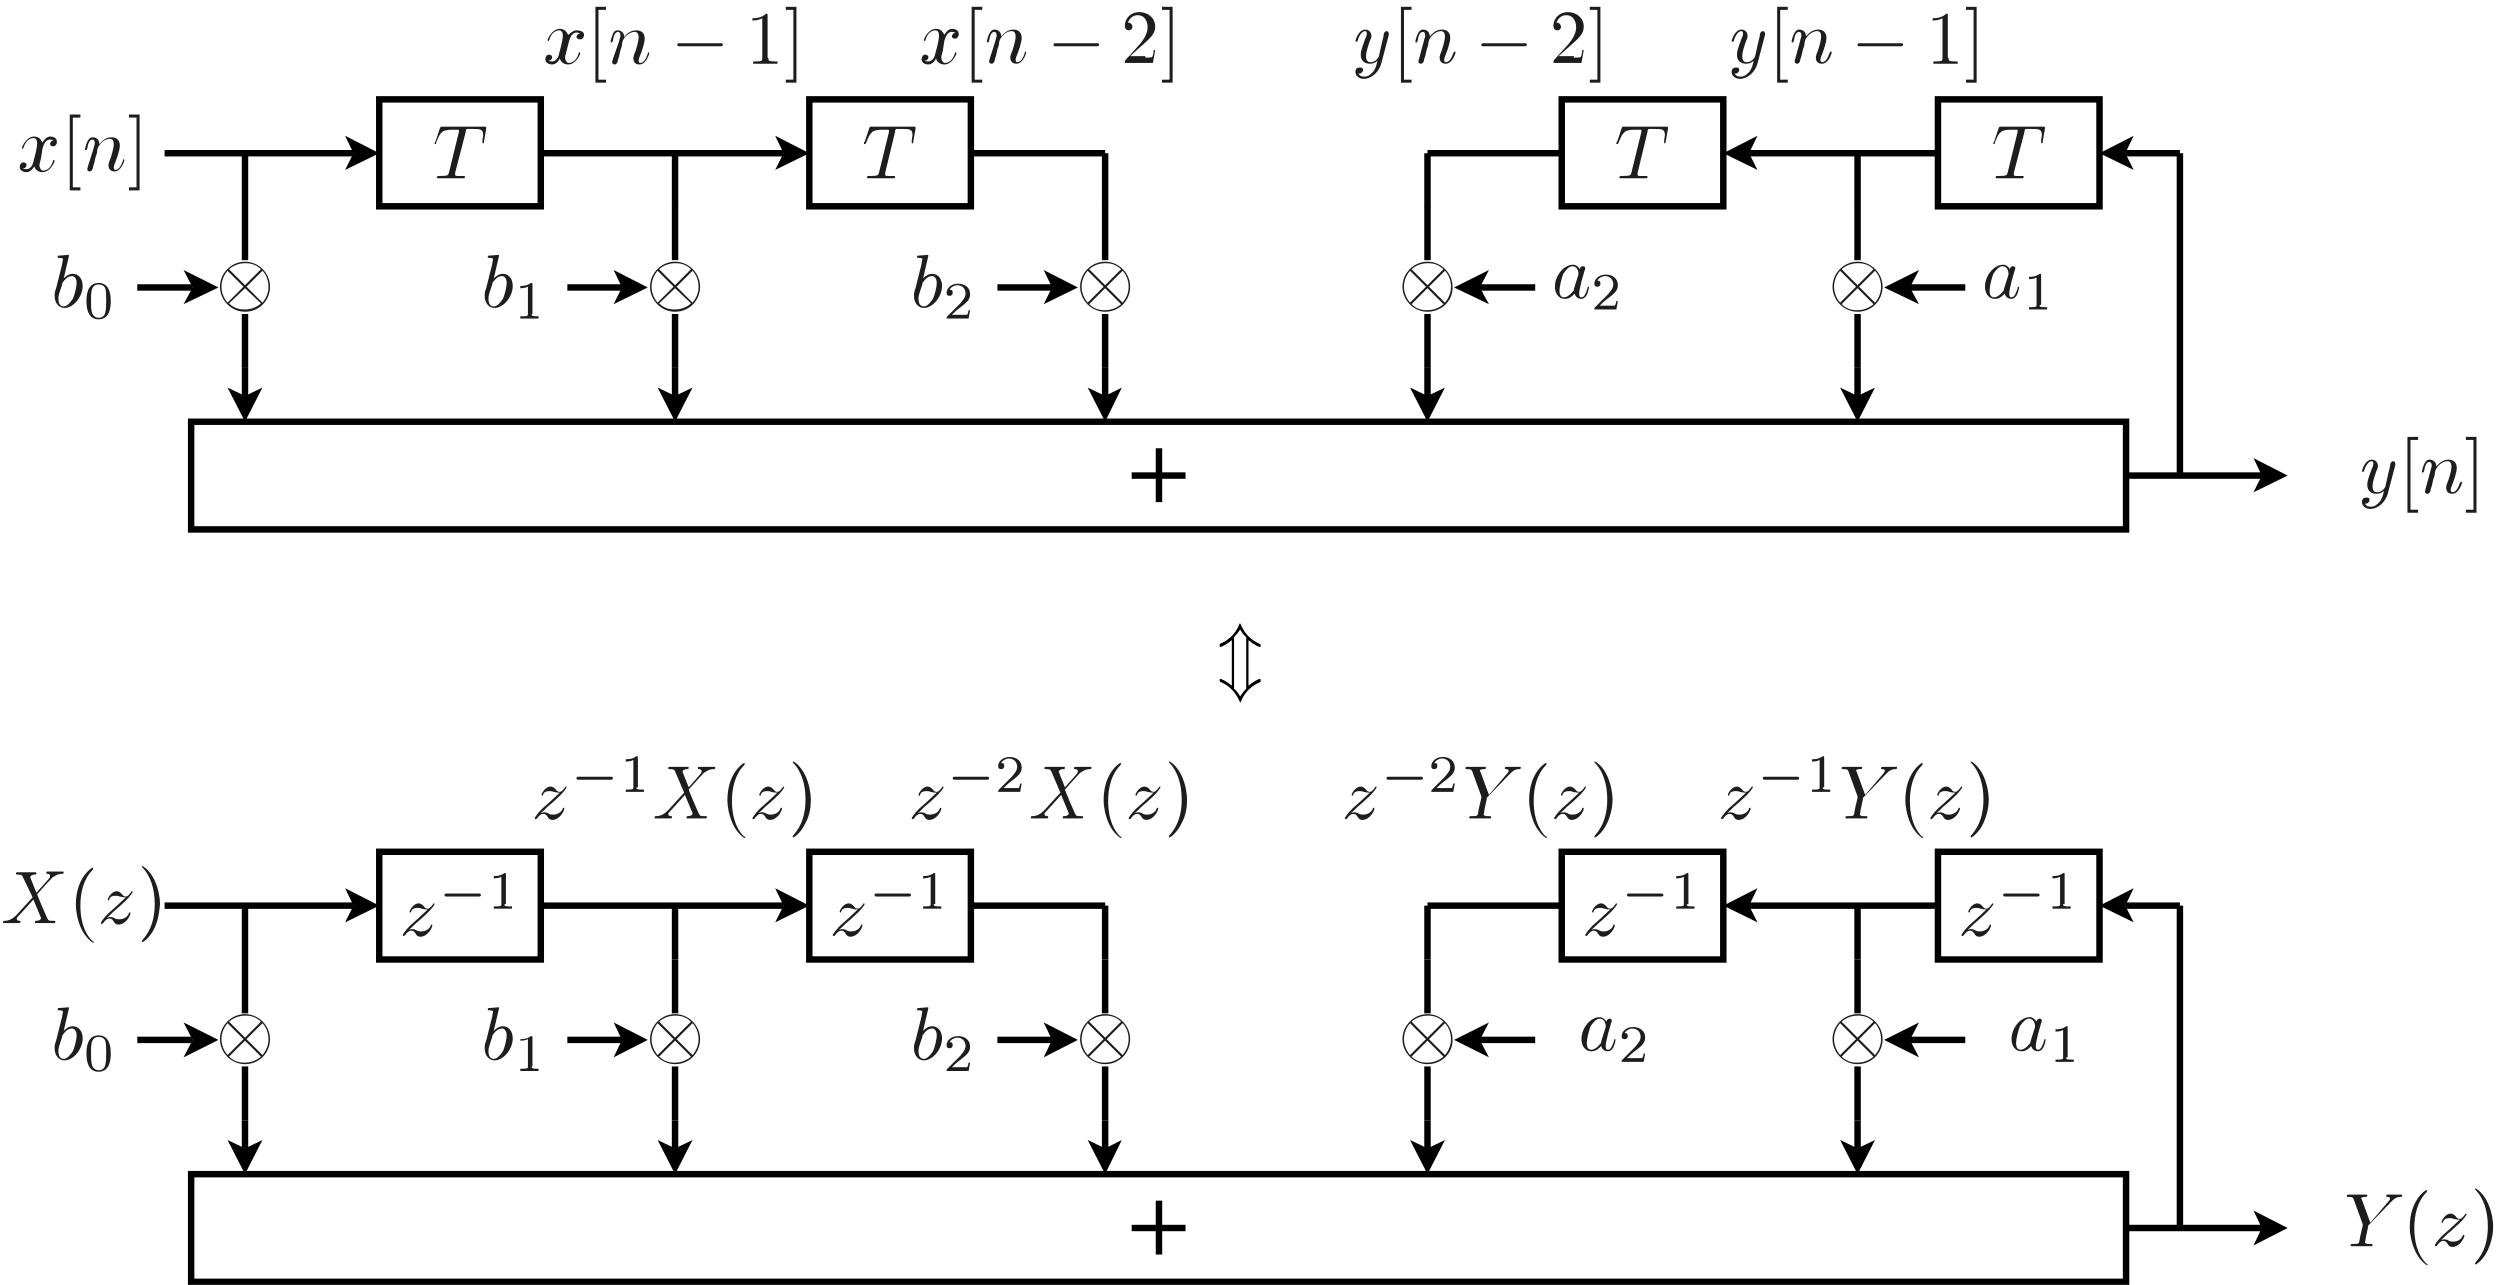 <?xml version="1.0" encoding="utf-8"?>
<!-- Generator: Adobe Illustrator 22.1.0, SVG Export Plug-In . SVG Version: 6.00 Build 0)  -->
<svg version="1.1" id="Layer_1" xmlns="http://www.w3.org/2000/svg" xmlns:xlink="http://www.w3.org/1999/xlink" x="0px" y="0px"
	 viewBox="0 0 329.6 169.4" style="enable-background:new 0 0 329.6 169.4;" xml:space="preserve">
<style type="text/css">
	.st0{fill:none;stroke:#000000;stroke-width:0.85;stroke-miterlimit:10;}
	.st1{fill:#1D1D1B;}
</style>
<g>
	<path d="M164.6,84.4c0.7,0.6,1.4,0.9,1.5,0.9c0.1,0,0.1-0.1,0.1-0.2c0-0.1,0-0.2-0.1-0.2c-1.1-0.5-1.9-1.2-2.5-2.5
		c0-0.1-0.1-0.2-0.1-0.2c-0.1,0-0.1,0-0.1,0.1c-0.6,1.5-1.7,2.2-2.4,2.5c-0.2,0.1-0.2,0.1-0.2,0.1c0,0,0,0,0,0.2
		c0,0.1,0,0.2,0.1,0.2c0.1,0,0.8-0.3,1.5-0.9v6c-0.7-0.6-1.4-0.9-1.5-0.9c-0.1,0-0.1,0.1-0.1,0.2c0,0.1,0,0.2,0.1,0.2
		c1.1,0.5,1.9,1.2,2.5,2.5c0,0.1,0.1,0.2,0.1,0.2c0.1,0,0.1,0,0.1-0.1c0.6-1.5,1.7-2.2,2.4-2.5c0.2-0.1,0.2-0.1,0.2-0.1
		c0,0,0,0,0-0.2c0-0.1,0-0.2-0.1-0.2c-0.1,0-0.8,0.3-1.5,0.9V84.4z M162.7,84c0.3-0.3,0.6-0.7,0.8-1c0.2,0.3,0.4,0.7,0.8,1v6.8
		c-0.3,0.3-0.6,0.7-0.8,1c-0.2-0.3-0.4-0.7-0.8-1V84z"/>
	<path class="st0" d="M128,20.2h17.7 M145.7,20.2v7.1"/>
	<polyline points="143.4,51.1 145.7,55.6 147.9,51.1 145.7,52.2 	"/>
	<line class="st0" x1="145.7" y1="48.5" x2="145.7" y2="52.2"/>
	<g>
		<path class="st1" d="M121.7,36.7c0.3-0.3,0.7-0.6,1.2-0.6c0.8,0,1.3,0.7,1.3,1.6c0,1.4-1.2,2.9-2.4,2.9c-0.7,0-1.3-0.6-1.3-1.6
			c0-0.3,0-0.5,0.2-1l0.8-3.2c0-0.2,0.1-0.5,0.1-0.6c0-0.1,0-0.2-0.5-0.2c-0.1,0-0.2,0-0.2-0.1c0-0.2,0.1-0.2,0.2-0.2
			c0.3,0,1-0.1,1.2-0.1c0.1,0,0.1,0.1,0.1,0.1L121.7,36.7z M121.3,38.4c-0.2,0.6-0.2,0.8-0.2,1c0,0.7,0.3,1,0.7,1
			c0.4,0,0.8-0.4,1.2-1c0.2-0.4,0.5-1.5,0.5-2.1c0-0.6-0.3-0.9-0.6-0.9c-0.3,0-0.7,0.1-1.2,0.8c-0.1,0.1-0.1,0.1-0.1,0.3L121.3,38.4
			z"/>
	</g>
	<g>
		<path class="st1" d="M127.7,42h-2.9c0-0.2,0-0.2,0.1-0.3l1.7-1.7c0.2-0.3,0.7-0.7,0.7-1.3c0-0.6-0.4-1.1-1.1-1.1
			c-0.3,0-0.8,0.2-1,0.6c0.4,0,0.4,0.2,0.4,0.4c0,0.3-0.2,0.4-0.4,0.4c-0.1,0-0.4,0-0.4-0.4c0-0.6,0.6-1.2,1.5-1.2
			c0.9,0,1.6,0.5,1.6,1.4c0,0.7-0.5,1.1-1,1.5c-0.4,0.3-0.7,0.5-1.4,1.2h1.3c0.1,0,0.6,0,0.7,0c0.1-0.1,0.2-0.5,0.2-0.6h0.2
			L127.7,42z"/>
	</g>
	<polyline points="102.2,22.4 106.7,20.2 102.2,17.9 103.3,20.2 	"/>
	<path class="st0" d="M71.3,20.2l32,0 M89,20.2v7.1"/>
	<polyline points="86.7,51.1 89,55.6 91.3,51.1 89,52.2 	"/>
	<line class="st0" x1="89" y1="48.5" x2="89" y2="52.2"/>
	<g>
		<path class="st1" d="M89,41.1c-1.8,0-3.3-1.5-3.3-3.3c0-1.8,1.5-3.3,3.3-3.3c1.8,0,3.3,1.5,3.3,3.3C92.3,39.6,90.9,41.1,89,41.1z
			 M88.8,37.8l-2.1-2.1c-0.5,0.6-0.8,1.3-0.8,2.1c0,0.6,0.2,1.4,0.8,2.1L88.8,37.8z M89,38L86.9,40c0.8,0.8,1.7,0.8,2.1,0.8
			c1.3,0,2.1-0.8,2.1-0.8c0,0-0.1-0.1-0.1-0.1L89,38z M89,37.6l2.1-2.1c-0.8-0.8-1.7-0.8-2.1-0.8c-1.3,0-2.1,0.8-2.1,0.8
			c0,0,0.1,0.1,0.1,0.1L89,37.6z M89.2,37.8l2.1,2.1c0.5-0.6,0.8-1.3,0.8-2.1c0-0.8-0.3-1.6-0.8-2.1L89.2,37.8z"/>
	</g>
	<polyline points="80.9,40.1 85.4,37.9 80.9,35.6 82,37.9 	"/>
	<line class="st0" x1="74.8" y1="37.9" x2="82" y2="37.9"/>
	<g>
		<path class="st1" d="M65.1,36.7c0.3-0.3,0.7-0.6,1.2-0.6c0.8,0,1.3,0.7,1.3,1.6c0,1.4-1.2,2.9-2.4,2.9c-0.7,0-1.3-0.6-1.3-1.6
			c0-0.3,0-0.5,0.2-1l0.8-3.2c0-0.2,0.1-0.5,0.1-0.6c0-0.1,0-0.2-0.5-0.2c-0.1,0-0.2,0-0.2-0.1c0-0.2,0.1-0.2,0.2-0.2
			c0.3,0,1-0.1,1.2-0.1c0.1,0,0.1,0.1,0.1,0.1L65.1,36.7z M64.6,38.4c-0.2,0.6-0.2,0.8-0.2,1c0,0.7,0.3,1,0.7,1c0.4,0,0.8-0.4,1.2-1
			c0.2-0.4,0.5-1.5,0.5-2.1c0-0.6-0.3-0.9-0.6-0.9c-0.3,0-0.7,0.1-1.2,0.8c-0.1,0.1-0.1,0.1-0.1,0.3L64.6,38.4z"/>
	</g>
	<g>
		<path class="st1" d="M70.1,41.4c0,0.2,0,0.3,0.7,0.3H71V42c-0.2,0-1,0-1.2,0c-0.3,0-1.1,0-1.2,0v-0.3h0.3c0.7,0,0.7-0.1,0.7-0.3
			v-3.6c-0.4,0.2-0.8,0.2-1,0.2v-0.3c0.3,0,0.9,0,1.4-0.4c0.2,0,0.2,0,0.2,0.2V41.4z"/>
	</g>
	<path class="st0" d="M89,27.2v7.1 M89,41.4v7.1 M25.2,62.7v-7.1h255.1v14.2H25.2V62.7z M152.8,66.2v-7.1 M149.2,62.7h7.1"/>
	<g>
		<path class="st1" d="M74.7,6.7c-0.1,0.4-0.2,0.7-0.2,0.9c0,0.3,0.2,0.7,0.5,0.7c0.3,0,1-0.2,1.3-1.3c0-0.1,0-0.1,0.1-0.1
			c0,0,0.1,0,0.1,0.1c0,0.2-0.6,1.5-1.6,1.5c-0.6,0-1-0.4-1.1-0.8c0,0.1-0.4,0.8-1,0.8c-0.4,0-0.9-0.2-0.9-0.7
			c0-0.3,0.2-0.6,0.5-0.6c0.1,0,0.4,0.1,0.4,0.3c0,0.3-0.2,0.5-0.5,0.5c0.2,0.1,0.4,0.1,0.5,0.1c0.4,0,0.8-0.4,0.9-1
			c0.4-1.4,0.5-2.1,0.5-2.4c0-0.6-0.3-0.7-0.5-0.7c-0.3,0-1,0.2-1.3,1.3c0,0.1-0.1,0.1-0.1,0.1c0,0-0.1,0-0.1-0.1
			c0-0.2,0.6-1.5,1.6-1.5c0.3,0,0.8,0.1,1.1,0.8C75.1,4.5,75.5,4,76,4C76.4,4,77,4.1,77,4.6c0,0.4-0.3,0.6-0.5,0.6
			C76.2,5.2,76,5,76,4.9c0-0.2,0.2-0.5,0.5-0.5c-0.2-0.1-0.4-0.1-0.5-0.1c-0.7,0-0.9,0.9-1,1.2L74.7,6.7z"/>
	</g>
	<g>
		<path class="st1" d="M78.5,10.9v-10h1.4v0.4h-1v9.2h1v0.4H78.5z"/>
	</g>
	<g>
		<path class="st1" d="M81.6,5.5c0.1-0.5,0.2-0.6,0.2-0.8c0-0.3-0.1-0.5-0.3-0.5c-0.4,0-0.6,0.5-0.7,1.2c-0.1,0.2-0.1,0.2-0.2,0.2
			c0,0-0.1,0-0.1-0.1c0,0,0.1-0.6,0.3-1C80.8,4.4,81,4,81.4,4c0.5,0,0.9,0.3,0.9,0.9C82.5,4.6,83,4,83.9,4c0.7,0,1.1,0.4,1.1,1.1
			c0,0.6-0.4,1.7-0.6,2.2c-0.1,0.2-0.2,0.5-0.2,0.7c0,0.2,0.1,0.3,0.2,0.3c0.5,0,0.8-0.6,1-1.2c0-0.1,0-0.2,0.1-0.2
			c0,0,0.1,0,0.1,0.1c0,0.1-0.4,1.5-1.3,1.5c-0.5,0-0.8-0.3-0.8-0.8c0-0.1,0-0.2,0.1-0.5c0.2-0.4,0.6-1.7,0.6-2.3
			c0-0.3-0.1-0.7-0.5-0.7c-0.9,0-1.5,0.9-1.6,1.2c0,0-0.1,0.3-0.1,0.5c0,0.2-0.1,0.4-0.2,0.7l-0.2,0.9c-0.1,0.2-0.2,0.7-0.2,0.7
			c-0.1,0.2-0.2,0.3-0.4,0.3c-0.1,0-0.3-0.1-0.3-0.3c0-0.1,0.1-0.3,0.1-0.4L81.6,5.5z"/>
	</g>
	<g>
		<path class="st1" d="M89.6,6.1c-0.2,0-0.3,0-0.3-0.2c0-0.2,0.2-0.2,0.3-0.2H95c0.2,0,0.3,0,0.3,0.2c0,0.2-0.2,0.2-0.3,0.2H89.6z"
			/>
	</g>
	<g>
		<path class="st1" d="M101.3,7.6c0,0.4,0,0.5,0.9,0.5h0.3v0.3c-0.3,0-1.2,0-1.6,0c-0.4,0-1.3,0-1.6,0V8.1h0.3
			c0.9,0,0.9-0.1,0.9-0.5V2.4c-0.5,0.3-1.1,0.3-1.3,0.3V2.4c0.3,0,1.2,0,1.8-0.6c0.2,0,0.2,0,0.2,0.3V7.6z"/>
		<path class="st1" d="M105,10.9h-1.4v-0.4h1V1.3h-1V0.9h1.4V10.9z"/>
	</g>
	<g>
		<path class="st1" d="M124.3,6.7c-0.1,0.4-0.2,0.7-0.2,0.9c0,0.3,0.2,0.7,0.5,0.7c0.3,0,1-0.2,1.3-1.3c0-0.1,0-0.1,0.1-0.1
			c0,0,0.1,0,0.1,0.1c0,0.2-0.6,1.5-1.6,1.5c-0.6,0-1-0.4-1.1-0.8c0,0.1-0.4,0.8-1,0.8c-0.4,0-0.9-0.2-0.9-0.7
			c0-0.3,0.2-0.6,0.5-0.6c0.1,0,0.4,0.1,0.4,0.3c0,0.3-0.2,0.5-0.5,0.5c0.2,0.1,0.4,0.1,0.5,0.1c0.4,0,0.8-0.4,0.9-1
			c0.4-1.4,0.5-2.1,0.5-2.4c0-0.6-0.3-0.7-0.5-0.7c-0.3,0-1,0.2-1.3,1.3c0,0.1-0.1,0.1-0.1,0.1c0,0-0.1,0-0.1-0.1
			c0-0.2,0.6-1.5,1.6-1.5c0.3,0,0.8,0.1,1.1,0.8c0.1-0.2,0.5-0.8,1-0.8c0.3,0,0.9,0.1,0.9,0.7c0,0.4-0.3,0.6-0.5,0.6
			c-0.3,0-0.4-0.2-0.4-0.3c0-0.2,0.2-0.5,0.5-0.5c-0.2-0.1-0.4-0.1-0.5-0.1c-0.7,0-0.9,0.9-1,1.2L124.3,6.7z"/>
	</g>
	<g>
		<path class="st1" d="M128.1,10.9v-10h1.4v0.4h-1v9.2h1v0.4H128.1z"/>
	</g>
	<g>
		<path class="st1" d="M131.2,5.5c0.1-0.5,0.2-0.6,0.2-0.8c0-0.3-0.1-0.5-0.3-0.5c-0.4,0-0.6,0.5-0.7,1.2c-0.1,0.2-0.1,0.2-0.2,0.2
			c0,0-0.1,0-0.1-0.1c0,0,0.1-0.6,0.3-1c0.1-0.2,0.3-0.6,0.7-0.6c0.5,0,0.9,0.3,0.9,0.9c0.2-0.2,0.7-0.9,1.6-0.9
			c0.7,0,1.1,0.4,1.1,1.1c0,0.6-0.4,1.7-0.6,2.2c-0.1,0.2-0.2,0.5-0.2,0.7c0,0.2,0.1,0.3,0.2,0.3c0.5,0,0.8-0.6,1-1.2
			c0-0.1,0-0.2,0.1-0.2c0,0,0.1,0,0.1,0.1c0,0.1-0.4,1.5-1.3,1.5c-0.5,0-0.8-0.3-0.8-0.8c0-0.1,0-0.2,0.1-0.5
			c0.2-0.4,0.6-1.7,0.6-2.3c0-0.3-0.1-0.7-0.5-0.7c-0.9,0-1.5,0.9-1.6,1.2c0,0-0.1,0.3-0.1,0.5c0,0.2-0.1,0.4-0.2,0.7l-0.2,0.9
			c-0.1,0.2-0.2,0.7-0.2,0.7c-0.1,0.2-0.2,0.3-0.4,0.3c-0.1,0-0.3-0.1-0.3-0.3c0-0.1,0.1-0.3,0.1-0.4L131.2,5.5z"/>
	</g>
	<g>
		<path class="st1" d="M139.2,6.1c-0.2,0-0.3,0-0.3-0.2c0-0.2,0.2-0.2,0.3-0.2h5.4c0.2,0,0.3,0,0.3,0.2c0,0.2-0.2,0.2-0.3,0.2H139.2
			z"/>
	</g>
	<g>
		<path class="st1" d="M151,7.6c0.2,0,0.9,0,0.9-0.1c0.1-0.1,0.2-0.6,0.2-0.9h0.2l-0.3,1.7h-3.7c0-0.2,0-0.3,0.1-0.4l1.9-2.1
			c0.5-0.6,1-1.4,1-2.2c0-0.8-0.4-1.6-1.3-1.6c-0.6,0-1.1,0.4-1.3,1c0,0,0,0,0.1,0c0.3,0,0.5,0.3,0.5,0.5c0,0.4-0.3,0.5-0.5,0.5
			c0,0-0.5,0-0.5-0.6c0-0.9,0.7-1.8,1.9-1.8c1.2,0,2.1,0.8,2.1,1.9c0,1-0.6,1.5-2.2,2.9l-1.1,1H151z"/>
		<path class="st1" d="M154.6,10.9h-1.4v-0.4h1V1.3h-1V0.9h1.4V10.9z"/>
	</g>
	<g>
		<path class="st1" d="M5.4,20.9c-0.1,0.4-0.2,0.7-0.2,0.9c0,0.3,0.2,0.7,0.5,0.7c0.3,0,1-0.2,1.3-1.3c0-0.1,0-0.1,0.1-0.1
			c0,0,0.1,0,0.1,0.1c0,0.2-0.6,1.5-1.6,1.5c-0.6,0-1-0.4-1.1-0.8c0,0.1-0.4,0.8-1,0.8c-0.4,0-0.9-0.2-0.9-0.7
			c0-0.3,0.2-0.6,0.5-0.6c0.1,0,0.4,0.1,0.4,0.3c0,0.3-0.2,0.5-0.5,0.5c0.2,0.1,0.4,0.1,0.5,0.1c0.4,0,0.8-0.4,0.9-1
			c0.4-1.4,0.5-2.1,0.5-2.4c0-0.6-0.3-0.7-0.5-0.7c-0.3,0-1,0.2-1.3,1.3c0,0.1-0.1,0.1-0.1,0.1c0,0-0.1,0-0.1-0.1
			c0-0.2,0.6-1.5,1.6-1.5c0.3,0,0.8,0.1,1.1,0.8c0.1-0.2,0.5-0.8,1-0.8c0.3,0,0.9,0.1,0.9,0.7c0,0.4-0.3,0.6-0.5,0.6
			c-0.3,0-0.4-0.2-0.4-0.3c0-0.2,0.2-0.5,0.5-0.5c-0.2-0.1-0.4-0.1-0.5-0.1c-0.7,0-0.9,0.9-1,1.2L5.4,20.9z"/>
	</g>
	<g>
		<path class="st1" d="M9.2,25.1v-10h1.4v0.4h-1v9.2h1v0.4H9.2z"/>
	</g>
	<g>
		<path class="st1" d="M12.3,19.7c0.1-0.5,0.2-0.6,0.2-0.8c0-0.3-0.1-0.5-0.3-0.5c-0.4,0-0.6,0.5-0.7,1.2c-0.1,0.2-0.1,0.2-0.2,0.2
			c0,0-0.1,0-0.1-0.1c0,0,0.1-0.6,0.3-1c0.1-0.2,0.3-0.6,0.7-0.6c0.5,0,0.9,0.3,0.9,0.9c0.2-0.2,0.7-0.9,1.6-0.9
			c0.7,0,1.1,0.4,1.1,1.1c0,0.6-0.4,1.7-0.6,2.2c-0.1,0.2-0.2,0.5-0.2,0.7c0,0.2,0.1,0.3,0.2,0.3c0.5,0,0.8-0.6,1-1.2
			c0-0.1,0-0.2,0.1-0.2c0,0,0.1,0,0.1,0.1c0,0.1-0.4,1.5-1.3,1.5c-0.5,0-0.8-0.3-0.8-0.8c0-0.1,0-0.2,0.1-0.5
			c0.2-0.4,0.6-1.7,0.6-2.3c0-0.3-0.1-0.7-0.5-0.7c-0.9,0-1.5,0.9-1.6,1.2c0,0-0.1,0.3-0.1,0.5c0,0.2-0.1,0.4-0.2,0.7l-0.2,0.9
			c-0.1,0.2-0.2,0.7-0.2,0.7c-0.1,0.2-0.2,0.3-0.4,0.3c-0.1,0-0.3-0.1-0.3-0.3c0-0.1,0.1-0.3,0.1-0.4L12.3,19.7z"/>
	</g>
	<g>
		<path class="st1" d="M18.4,25.1H17v-0.4h1v-9.2h-1v-0.4h1.4V25.1z"/>
	</g>
	<polyline points="45.5,22.4 50,20.2 45.5,17.9 46.6,20.2 	"/>
	<line class="st0" x1="21.7" y1="20.2" x2="46.6" y2="20.2"/>
	<g>
		<path class="st1" d="M32.3,41.1c-1.8,0-3.3-1.5-3.3-3.3c0-1.8,1.5-3.3,3.3-3.3c1.8,0,3.3,1.5,3.3,3.3
			C35.6,39.6,34.2,41.1,32.3,41.1z M32.1,37.8l-2.1-2.1c-0.5,0.6-0.8,1.3-0.8,2.1c0,0.6,0.2,1.4,0.8,2.1L32.1,37.8z M32.3,38
			L30.2,40c0.8,0.8,1.7,0.8,2.1,0.8c1.3,0,2.1-0.8,2.1-0.8c0,0-0.1-0.1-0.1-0.1L32.3,38z M32.3,37.6l2.1-2.1
			c-0.8-0.8-1.7-0.8-2.1-0.8c-1.3,0-2.1,0.8-2.1,0.8c0,0,0.1,0.1,0.1,0.1L32.3,37.6z M32.5,37.8l2.1,2.1c0.5-0.6,0.8-1.3,0.8-2.1
			c0-0.8-0.3-1.6-0.8-2.1L32.5,37.8z"/>
	</g>
	<polyline points="24.2,40.1 28.8,37.9 24.2,35.6 25.4,37.9 	"/>
	<line class="st0" x1="18.1" y1="37.9" x2="25.4" y2="37.9"/>
	<g>
		<path class="st1" d="M8.4,36.7c0.3-0.3,0.7-0.6,1.2-0.6c0.8,0,1.3,0.7,1.3,1.6c0,1.4-1.2,2.9-2.4,2.9c-0.7,0-1.3-0.6-1.3-1.6
			c0-0.3,0-0.5,0.2-1l0.8-3.2c0-0.2,0.1-0.5,0.1-0.6c0-0.1,0-0.2-0.5-0.2c-0.1,0-0.2,0-0.2-0.1c0-0.2,0.1-0.2,0.2-0.2
			c0.3,0,1-0.1,1.2-0.1c0.1,0,0.1,0.1,0.1,0.1L8.4,36.7z M7.9,38.4c-0.2,0.6-0.2,0.8-0.2,1c0,0.7,0.3,1,0.7,1c0.4,0,0.8-0.4,1.2-1
			c0.2-0.4,0.5-1.5,0.5-2.1c0-0.6-0.3-0.9-0.6-0.9c-0.3,0-0.7,0.1-1.2,0.8c-0.1,0.1-0.1,0.1-0.1,0.3L7.9,38.4z"/>
	</g>
	<g>
		<path class="st1" d="M13,42.1c-1.6,0-1.6-1.9-1.6-2.4c0-0.5,0-2.4,1.6-2.4c0.6,0,1,0.3,1.2,0.6c0.3,0.5,0.4,1,0.4,1.8
			C14.6,40.2,14.6,42.1,13,42.1z M13.9,41.1c0.1-0.4,0.1-1,0.1-1.5c0-0.6,0-1.1-0.1-1.5c-0.1-0.4-0.5-0.6-0.9-0.6
			c-0.3,0-0.7,0.1-0.9,0.7C12,38.6,12,39.1,12,39.6c0,0.5,0,1.1,0.1,1.5c0.1,0.6,0.6,0.8,0.9,0.8C13.3,41.9,13.8,41.8,13.9,41.1z"/>
	</g>
	<path class="st0" d="M32.3,27.2v7.1 M32.3,41.4v7.1 M32.3,20.2v7.1"/>
	<polyline points="30,51.1 32.3,55.6 34.6,51.1 32.3,52.2 	"/>
	<line class="st0" x1="32.3" y1="48.5" x2="32.3" y2="52.2"/>
	<g>
		<path class="st1" d="M145.7,41.1c-1.8,0-3.3-1.5-3.3-3.3c0-1.8,1.5-3.3,3.3-3.3c1.8,0,3.3,1.5,3.3,3.3
			C149,39.6,147.6,41.1,145.7,41.1z M145.5,37.8l-2.1-2.1c-0.5,0.6-0.8,1.3-0.8,2.1c0,0.6,0.2,1.4,0.8,2.1L145.5,37.8z M145.7,38
			l-2.1,2.1c0.8,0.8,1.7,0.8,2.1,0.8c1.3,0,2.1-0.8,2.1-0.8c0,0-0.1-0.1-0.1-0.1L145.7,38z M145.7,37.6l2.1-2.1
			c-0.8-0.8-1.7-0.8-2.1-0.8c-1.3,0-2.1,0.8-2.1,0.8c0,0,0.1,0.1,0.1,0.1L145.7,37.6z M145.9,37.8l2.1,2.1c0.5-0.6,0.8-1.3,0.8-2.1
			c0-0.8-0.3-1.6-0.8-2.1L145.9,37.8z"/>
	</g>
	<polyline points="137.6,40.1 142.1,37.9 137.6,35.6 138.7,37.9 	"/>
	<path class="st0" d="M131.5,37.9h7.2 M145.7,27.2v7.1 M145.7,41.4v7.1"/>
	<polyline points="231.7,17.9 227.2,20.2 231.7,22.4 230.6,20.2 	"/>
	<path class="st0" d="M230.6,20.2l24.9,0 M244.9,20.2v7.1"/>
	<polyline points="242.6,51.1 244.9,55.6 247.2,51.1 244.9,52.2 	"/>
	<line class="st0" x1="244.9" y1="48.5" x2="244.9" y2="52.2"/>
	<polyline points="281.3,17.9 276.8,20.2 281.3,22.4 280.2,20.2 	"/>
	<path class="st0" d="M287.4,20.2l-7.2,0 M188.2,20.2h17.7 M188.2,20.2v7.1"/>
	<polyline points="185.9,51.1 188.2,55.6 190.5,51.1 188.2,52.2 	"/>
	<line class="st0" x1="188.2" y1="48.5" x2="188.2" y2="52.2"/>
	<g>
		<path class="st1" d="M188.2,41.1c-1.8,0-3.3-1.5-3.3-3.3c0-1.8,1.5-3.3,3.3-3.3c1.8,0,3.3,1.5,3.3,3.3
			C191.6,39.6,190.1,41.1,188.2,41.1z M188,37.8l-2.1-2.1c-0.5,0.6-0.8,1.3-0.8,2.1c0,0.6,0.2,1.4,0.8,2.1L188,37.8z M188.2,38
			l-2.1,2.1c0.8,0.8,1.7,0.8,2.1,0.8c1.3,0,2.1-0.8,2.1-0.8c0,0-0.1-0.1-0.1-0.1L188.2,38z M188.2,37.6l2.1-2.1
			c-0.8-0.8-1.7-0.8-2.1-0.8c-1.3,0-2.1,0.8-2.1,0.8c0,0,0.1,0.1,0.1,0.1L188.2,37.6z M188.4,37.8l2.1,2.1c0.5-0.6,0.8-1.3,0.8-2.1
			c0-0.8-0.3-1.6-0.8-2.1L188.4,37.8z"/>
	</g>
	<polyline points="196.3,35.6 191.7,37.9 196.3,40.1 195.1,37.9 	"/>
	<line class="st0" x1="195.1" y1="37.9" x2="202.4" y2="37.9"/>
	<g>
		<path class="st1" d="M208.7,35.1c0.2,0,0.3,0.1,0.3,0.3c0,0,0,0.1-0.1,0.3l-0.4,1.4c-0.1,0.4-0.1,0.5-0.2,0.9
			c-0.1,0.4-0.1,0.5-0.1,0.7c0,0.2,0,0.5,0.3,0.5c0.4,0,0.6-0.6,0.8-1.2c0-0.1,0-0.2,0.1-0.2c0,0,0.1,0,0.1,0.1c0,0-0.1,0.6-0.3,1
			c-0.2,0.3-0.4,0.5-0.7,0.5c-0.5,0-0.8-0.3-0.9-0.7c-0.6,0.7-1.1,0.7-1.3,0.7c-0.8,0-1.3-0.7-1.3-1.6c0-1.5,1.2-2.9,2.4-2.9
			c0.4,0,0.7,0.3,0.9,0.6C208.3,35.3,208.4,35.1,208.7,35.1z M208.1,36.2c0,0,0-0.1,0-0.2c0-0.1-0.1-0.9-0.8-0.9
			c-0.4,0-0.8,0.4-1.2,1c-0.2,0.5-0.5,1.7-0.5,2.2c0,0.4,0.1,0.9,0.6,0.9c0.3,0,0.7-0.2,1.1-0.7c0.2-0.2,0.2-0.2,0.2-0.4L208.1,36.2
			z"/>
	</g>
	<g>
		<path class="st1" d="M213.1,40.8h-2.9c0-0.2,0-0.2,0.1-0.3l1.7-1.7c0.2-0.3,0.7-0.7,0.7-1.3c0-0.6-0.4-1.1-1.1-1.1
			c-0.3,0-0.8,0.2-1,0.6c0.4,0,0.4,0.2,0.4,0.4c0,0.3-0.2,0.4-0.4,0.4c-0.1,0-0.4,0-0.4-0.4c0-0.6,0.6-1.2,1.5-1.2
			c0.9,0,1.6,0.5,1.6,1.4c0,0.7-0.5,1.1-1,1.5c-0.4,0.3-0.7,0.5-1.4,1.2h1.3c0.1,0,0.6,0,0.7,0c0.1-0.1,0.2-0.5,0.2-0.6h0.2
			L213.1,40.8z"/>
	</g>
	<path class="st0" d="M188.2,27.2v7.1 M188.2,41.4v7.1 M287.4,20.2v42.5"/>
	<g>
		<path class="st1" d="M182.1,8.4c-0.3,1.1-1.3,2-2.3,2c-0.6,0-1.1-0.4-1.1-0.9c0-0.5,0.3-0.6,0.6-0.6c0.1,0,0.4,0,0.4,0.3
			c0,0.2-0.1,0.3-0.2,0.4c-0.1,0.1-0.3,0.1-0.4,0.1c0.2,0.4,0.6,0.4,0.8,0.4c0.5,0,0.8-0.3,1.1-0.6c0.4-0.5,0.5-1,0.6-1.5
			c-0.3,0.3-0.6,0.4-1,0.4c-0.6,0-1.2-0.3-1.2-1.2c0-0.5,0.2-1,0.6-2.1c0.1-0.2,0.2-0.4,0.2-0.7c0-0.3-0.2-0.3-0.2-0.3
			c-0.3,0-0.7,0.3-1,1.2c0,0.2-0.1,0.2-0.2,0.2c0,0-0.1,0-0.1-0.1c0-0.1,0.4-1.5,1.3-1.5c0.5,0,0.8,0.4,0.8,0.8c0,0.2,0,0.3-0.2,0.7
			c-0.3,0.9-0.5,1.5-0.5,2c0,0.4,0.1,0.8,0.6,0.8c0.7,0,1.1-0.7,1.1-0.8l0.4-1.8c0.1-0.3,0.1-0.5,0.2-0.8c0-0.2,0.1-0.5,0.1-0.5
			c0.1-0.1,0.2-0.2,0.3-0.2c0.1,0,0.3,0.1,0.3,0.3c0,0.1,0,0.1,0,0.2L182.1,8.4z"/>
	</g>
	<g>
		<path class="st1" d="M184.7,10.9v-10h1.4v0.4h-1v9.2h1v0.4H184.7z"/>
	</g>
	<g>
		<path class="st1" d="M187.7,5.5c0.1-0.5,0.2-0.6,0.2-0.8c0-0.3-0.1-0.5-0.3-0.5c-0.4,0-0.6,0.5-0.7,1.2c-0.1,0.2-0.1,0.2-0.2,0.2
			c0,0-0.1,0-0.1-0.1c0,0,0.1-0.6,0.3-1c0.1-0.2,0.3-0.6,0.7-0.6c0.5,0,0.9,0.3,0.9,0.9c0.2-0.2,0.7-0.9,1.6-0.9
			c0.7,0,1.1,0.4,1.1,1.1c0,0.6-0.4,1.7-0.6,2.2c-0.1,0.2-0.2,0.5-0.2,0.7c0,0.2,0.1,0.3,0.2,0.3c0.5,0,0.8-0.6,1-1.2
			c0.1-0.1,0.1-0.2,0.2-0.2c0,0,0.1,0,0.1,0.1c0,0.1-0.4,1.5-1.3,1.5c-0.5,0-0.8-0.3-0.8-0.8c0-0.1,0-0.2,0.1-0.5
			c0.2-0.4,0.6-1.7,0.6-2.3c0-0.3-0.1-0.7-0.5-0.7c-0.9,0-1.5,0.9-1.6,1.2c0,0-0.1,0.3-0.1,0.5c0,0.2-0.1,0.4-0.2,0.7l-0.2,0.9
			c-0.1,0.2-0.2,0.7-0.2,0.7c-0.1,0.2-0.2,0.3-0.4,0.3c-0.1,0-0.3-0.1-0.3-0.3c0-0.1,0.1-0.3,0.1-0.4L187.7,5.5z"/>
	</g>
	<g>
		<path class="st1" d="M195.6,6.1c-0.2,0-0.3,0-0.3-0.2c0-0.2,0.2-0.2,0.3-0.2h5.4c0.2,0,0.3,0,0.3,0.2c0,0.2-0.2,0.2-0.3,0.2H195.6
			z"/>
	</g>
	<g>
		<path class="st1" d="M207.5,7.6c0.2,0,0.9,0,0.9-0.1c0.1-0.1,0.2-0.6,0.2-0.9h0.2l-0.3,1.7h-3.7c0-0.2,0-0.3,0.1-0.4l1.9-2.1
			c0.5-0.6,1-1.4,1-2.2c0-0.8-0.4-1.6-1.3-1.6c-0.6,0-1.1,0.4-1.3,1c0,0,0,0,0.1,0c0.3,0,0.5,0.3,0.5,0.5c0,0.4-0.3,0.5-0.5,0.5
			c0,0-0.5,0-0.5-0.6c0-0.9,0.7-1.8,1.9-1.8c1.2,0,2.1,0.8,2.1,1.9c0,1-0.6,1.5-2.2,2.9l-1.1,1H207.5z"/>
		<path class="st1" d="M211,10.9h-1.4v-0.4h1V1.3h-1V0.9h1.4V10.9z"/>
	</g>
	<g>
		<path class="st1" d="M231.7,8.4c-0.3,1.1-1.3,2-2.3,2c-0.6,0-1.1-0.4-1.1-0.9c0-0.5,0.3-0.6,0.6-0.6c0.1,0,0.4,0,0.4,0.3
			c0,0.2-0.1,0.3-0.2,0.4c-0.1,0.1-0.3,0.1-0.4,0.1c0.2,0.4,0.6,0.4,0.8,0.4c0.5,0,0.8-0.3,1.1-0.6c0.4-0.5,0.5-1,0.6-1.5
			c-0.3,0.3-0.6,0.4-1,0.4c-0.6,0-1.2-0.3-1.2-1.2c0-0.5,0.2-1,0.6-2.1c0.1-0.2,0.2-0.4,0.2-0.7c0-0.3-0.2-0.3-0.2-0.3
			c-0.3,0-0.7,0.3-1,1.2c0,0.2-0.1,0.2-0.2,0.2c0,0-0.1,0-0.1-0.1c0-0.1,0.4-1.5,1.3-1.5c0.5,0,0.8,0.4,0.8,0.8c0,0.2,0,0.3-0.2,0.7
			c-0.3,0.9-0.5,1.5-0.5,2c0,0.4,0.1,0.8,0.6,0.8c0.7,0,1.1-0.7,1.1-0.8l0.4-1.8c0.1-0.3,0.1-0.5,0.2-0.8c0-0.2,0.1-0.5,0.1-0.5
			c0.1-0.1,0.2-0.2,0.3-0.2c0.1,0,0.3,0.1,0.3,0.3c0,0.1,0,0.1,0,0.2L231.7,8.4z"/>
	</g>
	<g>
		<path class="st1" d="M234.3,10.9v-10h1.4v0.4h-1v9.2h1v0.4H234.3z"/>
	</g>
	<g>
		<path class="st1" d="M237.3,5.5c0.1-0.5,0.2-0.6,0.2-0.8c0-0.3-0.1-0.5-0.3-0.5c-0.4,0-0.6,0.5-0.7,1.2c-0.1,0.2-0.1,0.2-0.2,0.2
			c0,0-0.1,0-0.1-0.1c0,0,0.1-0.6,0.3-1c0.1-0.2,0.3-0.6,0.7-0.6c0.5,0,0.9,0.3,0.9,0.9c0.2-0.2,0.7-0.9,1.6-0.9
			c0.7,0,1.1,0.4,1.1,1.1c0,0.6-0.4,1.7-0.6,2.2c-0.1,0.2-0.2,0.5-0.2,0.7c0,0.2,0.1,0.3,0.2,0.3c0.5,0,0.8-0.6,1-1.2
			c0.1-0.1,0.1-0.2,0.2-0.2c0,0,0.1,0,0.1,0.1c0,0.1-0.4,1.5-1.3,1.5c-0.5,0-0.8-0.3-0.8-0.8c0-0.1,0-0.2,0.1-0.5
			c0.2-0.4,0.6-1.7,0.6-2.3c0-0.3-0.1-0.7-0.5-0.7c-0.9,0-1.5,0.9-1.6,1.2c0,0-0.1,0.3-0.1,0.5c0,0.2-0.1,0.4-0.2,0.7l-0.2,0.9
			c-0.1,0.2-0.2,0.7-0.2,0.7c-0.1,0.2-0.2,0.3-0.4,0.3c-0.1,0-0.3-0.1-0.3-0.3c0-0.1,0.1-0.3,0.1-0.4L237.3,5.5z"/>
	</g>
	<g>
		<path class="st1" d="M245.2,6.1c-0.2,0-0.3,0-0.3-0.2c0-0.2,0.2-0.2,0.3-0.2h5.4c0.2,0,0.3,0,0.3,0.2c0,0.2-0.2,0.2-0.3,0.2H245.2
			z"/>
	</g>
	<g>
		<path class="st1" d="M256.9,7.6c0,0.4,0,0.5,0.9,0.5h0.3v0.3c-0.3,0-1.2,0-1.6,0s-1.3,0-1.6,0V8.1h0.3c0.9,0,0.9-0.1,0.9-0.5V2.4
			c-0.5,0.3-1.1,0.3-1.3,0.3V2.4c0.3,0,1.2,0,1.8-0.6c0.2,0,0.2,0,0.2,0.3V7.6z"/>
		<path class="st1" d="M260.6,10.9h-1.4v-0.4h1V1.3h-1V0.9h1.4V10.9z"/>
	</g>
	<polyline points="297.1,64.9 301.6,62.7 297.1,60.4 298.2,62.7 	"/>
	<line class="st0" x1="280.3" y1="62.7" x2="298.2" y2="62.7"/>
	<g>
		<path class="st1" d="M314.8,65.1c-0.3,1.1-1.3,2-2.3,2c-0.6,0-1.1-0.4-1.1-0.9c0-0.5,0.3-0.6,0.6-0.6c0.1,0,0.4,0,0.4,0.3
			c0,0.2-0.1,0.3-0.2,0.4c-0.1,0.1-0.3,0.1-0.4,0.1c0.2,0.4,0.6,0.4,0.8,0.4c0.5,0,0.8-0.3,1.1-0.6c0.4-0.5,0.5-1,0.6-1.5
			c-0.3,0.3-0.6,0.4-1,0.4c-0.6,0-1.2-0.3-1.2-1.2c0-0.5,0.2-1,0.6-2.1c0.1-0.2,0.2-0.4,0.2-0.7c0-0.3-0.2-0.3-0.2-0.3
			c-0.3,0-0.7,0.3-1,1.2c0,0.2-0.1,0.2-0.2,0.2c0,0-0.1,0-0.1-0.1c0-0.1,0.4-1.5,1.3-1.5c0.5,0,0.8,0.4,0.8,0.8c0,0.2,0,0.3-0.2,0.7
			c-0.3,0.9-0.5,1.5-0.5,2c0,0.4,0.1,0.8,0.6,0.8c0.7,0,1.1-0.7,1.1-0.8l0.4-1.8c0.1-0.3,0.1-0.5,0.2-0.8c0-0.2,0.1-0.5,0.1-0.5
			c0.1-0.1,0.2-0.2,0.3-0.2c0.1,0,0.3,0.1,0.3,0.3c0,0.1,0,0.1,0,0.2L314.8,65.1z"/>
	</g>
	<g>
		<path class="st1" d="M317.4,67.6v-10h1.4V58h-1v9.2h1v0.4H317.4z"/>
	</g>
	<g>
		<path class="st1" d="M320.4,62.2c0.1-0.5,0.2-0.6,0.2-0.8c0-0.3-0.1-0.5-0.3-0.5c-0.4,0-0.6,0.5-0.7,1.2c-0.1,0.2-0.1,0.2-0.2,0.2
			c0,0-0.1,0-0.1-0.1c0,0,0.1-0.6,0.3-1c0.1-0.2,0.3-0.6,0.7-0.6c0.5,0,0.9,0.3,0.9,0.9c0.2-0.2,0.7-0.9,1.6-0.9
			c0.7,0,1.1,0.4,1.1,1.1c0,0.6-0.4,1.7-0.6,2.2c-0.1,0.2-0.2,0.5-0.2,0.7c0,0.2,0.1,0.3,0.2,0.3c0.5,0,0.8-0.6,1-1.2
			c0.1-0.1,0.1-0.2,0.2-0.2c0,0,0.1,0,0.1,0.1c0,0.1-0.4,1.5-1.3,1.5c-0.5,0-0.8-0.3-0.8-0.8c0-0.1,0-0.2,0.1-0.5
			c0.2-0.4,0.6-1.7,0.6-2.3c0-0.3-0.1-0.7-0.5-0.7c-0.9,0-1.5,0.9-1.6,1.2c0,0-0.1,0.3-0.1,0.5c0,0.2-0.1,0.4-0.2,0.7l-0.2,0.9
			c-0.1,0.2-0.2,0.7-0.2,0.7c-0.1,0.2-0.2,0.3-0.4,0.3c-0.1,0-0.3-0.1-0.3-0.3c0-0.1,0.1-0.3,0.1-0.4L320.4,62.2z"/>
	</g>
	<g>
		<path class="st1" d="M326.5,67.6h-1.4v-0.4h1V58h-1v-0.4h1.4V67.6z"/>
	</g>
	<g>
		<path class="st1" d="M60,22.8c0,0.1,0,0.2,0,0.2c0,0.2,0.1,0.2,0.4,0.2c0.3,0,0.4,0,0.6,0c0.3,0,0.3,0,0.3,0.1
			c0,0.2-0.1,0.2-0.2,0.2c-0.3,0-0.6,0-0.9,0c-0.3,0-0.5,0-0.8,0c-0.3,0-0.6,0-0.8,0c-0.3,0-0.5,0-0.8,0c-0.1,0-0.2,0-0.2-0.1
			c0-0.2,0.1-0.2,0.4-0.2c1.1,0,1.1-0.1,1.2-0.5l1.3-5.3c0,0,0-0.1,0-0.2c0-0.1,0-0.1-0.3-0.1h-0.4c-1.5,0-1.7,0.2-2.3,1.7
			C57.5,19,57.5,19,57.4,19c-0.1,0-0.1,0-0.1-0.1c0,0,0-0.2,0.1-0.2l0.6-1.8c0.1-0.2,0.1-0.2,0.3-0.2h5.5c0.2,0,0.3,0,0.3,0.1
			c0,0,0,0.1,0,0.2l-0.3,1.7c0,0.1,0,0.2-0.1,0.2c-0.1,0-0.1-0.1-0.1-0.1c0,0,0-0.1,0-0.2c0-0.3,0.1-0.6,0.1-0.8
			c0-0.8-0.4-0.8-1.5-0.8c-0.2,0-0.5,0-0.6,0c-0.1,0-0.2,0.1-0.2,0.4L60,22.8z"/>
	</g>
	<polygon class="st0" points="50,20.2 50,27.2 71.3,27.2 71.3,13.1 50,13.1 	"/>
	<g>
		<path class="st1" d="M116.7,22.8c0,0.1,0,0.2,0,0.2c0,0.2,0.1,0.2,0.4,0.2c0.3,0,0.4,0,0.6,0c0.3,0,0.3,0,0.3,0.1
			c0,0.2-0.1,0.2-0.2,0.2c-0.3,0-0.6,0-0.9,0c-0.3,0-0.5,0-0.8,0c-0.3,0-0.6,0-0.8,0c-0.3,0-0.5,0-0.8,0c-0.1,0-0.2,0-0.2-0.1
			c0-0.2,0.1-0.2,0.4-0.2c1.1,0,1.1-0.1,1.2-0.5l1.3-5.3c0,0,0-0.1,0-0.2c0-0.1,0-0.1-0.3-0.1h-0.4c-1.5,0-1.7,0.2-2.3,1.7
			c-0.1,0.2-0.1,0.2-0.2,0.2c-0.1,0-0.1,0-0.1-0.1c0,0,0-0.2,0.1-0.2l0.6-1.8c0.1-0.2,0.1-0.2,0.3-0.2h5.5c0.2,0,0.3,0,0.3,0.1
			c0,0,0,0.1,0,0.2l-0.3,1.7c0,0.1,0,0.2-0.1,0.2c-0.1,0-0.1-0.1-0.1-0.1c0,0,0-0.1,0-0.2c0-0.3,0.1-0.6,0.1-0.8
			c0-0.8-0.4-0.8-1.5-0.8c-0.2,0-0.5,0-0.6,0c-0.1,0-0.2,0.1-0.2,0.4L116.7,22.8z"/>
	</g>
	<polygon class="st0" points="106.7,20.2 106.7,27.2 128,27.2 128,13.1 106.7,13.1 	"/>
	<g>
		<path class="st1" d="M215.9,22.8c0,0.1,0,0.2,0,0.2c0,0.2,0.1,0.2,0.4,0.2c0.3,0,0.4,0,0.6,0c0.3,0,0.3,0,0.3,0.1
			c0,0.2-0.1,0.2-0.2,0.2c-0.3,0-0.6,0-0.9,0c-0.3,0-0.5,0-0.8,0c-0.3,0-0.6,0-0.8,0c-0.3,0-0.5,0-0.8,0c-0.1,0-0.2,0-0.2-0.1
			c0-0.2,0.1-0.2,0.4-0.2c1.1,0,1.1-0.1,1.2-0.5l1.3-5.3c0,0,0-0.1,0-0.2c0-0.1,0-0.1-0.3-0.1h-0.4c-1.5,0-1.7,0.2-2.3,1.7
			c-0.1,0.2-0.1,0.2-0.2,0.2c-0.1,0-0.1,0-0.1-0.1c0,0,0-0.2,0.1-0.2l0.6-1.8c0.1-0.2,0.1-0.2,0.3-0.2h5.5c0.2,0,0.3,0,0.3,0.1
			c0,0,0,0.1,0,0.2l-0.3,1.7c0,0.1,0,0.2-0.1,0.2c-0.1,0-0.1-0.1-0.1-0.1c0,0,0-0.1,0-0.2c0-0.3,0.1-0.6,0.1-0.8
			c0-0.8-0.4-0.8-1.5-0.8c-0.2,0-0.5,0-0.6,0c-0.1,0-0.2,0.1-0.2,0.4L215.9,22.8z"/>
	</g>
	<polygon class="st0" points="205.9,20.2 205.9,27.2 227.2,27.2 227.2,13.1 205.9,13.1 	"/>
	<g>
		<path class="st1" d="M265.5,22.8c0,0.1,0,0.2,0,0.2c0,0.2,0.1,0.2,0.4,0.2c0.3,0,0.4,0,0.6,0c0.3,0,0.3,0,0.3,0.1
			c0,0.2-0.1,0.2-0.2,0.2c-0.3,0-0.6,0-0.9,0c-0.3,0-0.5,0-0.8,0c-0.3,0-0.6,0-0.8,0c-0.3,0-0.5,0-0.8,0c-0.1,0-0.2,0-0.2-0.1
			c0-0.2,0.1-0.2,0.4-0.2c1.1,0,1.1-0.1,1.2-0.5l1.3-5.3c0,0,0-0.1,0-0.2c0-0.1,0-0.1-0.3-0.1h-0.4c-1.5,0-1.7,0.2-2.3,1.7
			C263,19,263,19,262.9,19c-0.1,0-0.1,0-0.1-0.1c0,0,0-0.2,0.1-0.2l0.6-1.8c0.1-0.2,0.1-0.2,0.3-0.2h5.5c0.2,0,0.3,0,0.3,0.1
			c0,0,0,0.1,0,0.2l-0.3,1.7c0,0.1,0,0.2-0.1,0.2c-0.1,0-0.1-0.1-0.1-0.1c0,0,0-0.1,0-0.2c0-0.3,0.1-0.6,0.1-0.8
			c0-0.8-0.4-0.8-1.5-0.8c-0.2,0-0.5,0-0.6,0c-0.1,0-0.2,0.1-0.2,0.4L265.5,22.8z"/>
	</g>
	<polygon class="st0" points="255.5,20.2 255.5,27.2 276.8,27.2 276.8,13.1 255.5,13.1 	"/>
	<g>
		<path class="st1" d="M244.9,41.1c-1.8,0-3.3-1.5-3.3-3.3c0-1.8,1.5-3.3,3.3-3.3c1.8,0,3.3,1.5,3.3,3.3
			C248.2,39.6,246.8,41.1,244.9,41.1z M244.7,37.8l-2.1-2.1c-0.5,0.6-0.8,1.3-0.8,2.1c0,0.6,0.2,1.4,0.8,2.1L244.7,37.8z M244.9,38
			l-2.1,2.1c0.8,0.8,1.7,0.8,2.1,0.8c1.3,0,2.1-0.8,2.1-0.8c0,0-0.1-0.1-0.1-0.1L244.9,38z M244.9,37.6l2.1-2.1
			c-0.8-0.8-1.7-0.8-2.1-0.8c-1.3,0-2.1,0.8-2.1,0.8c0,0,0.1,0.1,0.1,0.1L244.9,37.6z M245.1,37.8l2.1,2.1c0.5-0.6,0.8-1.3,0.8-2.1
			c0-0.8-0.3-1.6-0.8-2.1L245.1,37.8z"/>
	</g>
	<polyline points="253,35.6 248.4,37.9 253,40.1 251.8,37.9 	"/>
	<line class="st0" x1="251.8" y1="37.9" x2="259.1" y2="37.9"/>
	<g>
		<path class="st1" d="M265.4,35.1c0.2,0,0.3,0.1,0.3,0.3c0,0,0,0.1-0.1,0.3l-0.4,1.4c-0.1,0.4-0.1,0.5-0.2,0.9
			c-0.1,0.4-0.1,0.5-0.1,0.7c0,0.2,0,0.5,0.3,0.5c0.4,0,0.6-0.6,0.8-1.2c0-0.1,0-0.2,0.1-0.2c0,0,0.1,0,0.1,0.1c0,0-0.1,0.6-0.3,1
			c-0.2,0.3-0.4,0.5-0.7,0.5c-0.5,0-0.8-0.3-0.9-0.7c-0.6,0.7-1.1,0.7-1.3,0.7c-0.8,0-1.3-0.7-1.3-1.6c0-1.5,1.2-2.9,2.4-2.9
			c0.4,0,0.7,0.3,0.9,0.6C265,35.3,265.1,35.1,265.4,35.1z M264.8,36.2c0,0,0-0.1,0-0.2c0-0.1-0.1-0.9-0.8-0.9c-0.4,0-0.8,0.4-1.2,1
			c-0.2,0.5-0.5,1.7-0.5,2.2c0,0.4,0.1,0.9,0.6,0.9c0.3,0,0.7-0.2,1.1-0.7c0.2-0.2,0.2-0.2,0.2-0.4L264.8,36.2z"/>
	</g>
	<g>
		<path class="st1" d="M268.9,40.2c0,0.2,0,0.3,0.7,0.3h0.3v0.3c-0.2,0-1,0-1.2,0c-0.3,0-1.1,0-1.2,0v-0.3h0.3
			c0.7,0,0.7-0.1,0.7-0.3v-3.6c-0.4,0.2-0.8,0.2-1,0.2v-0.3c0.3,0,0.9,0,1.4-0.4c0.2,0,0.2,0,0.2,0.2V40.2z"/>
	</g>
	<path class="st0" d="M244.9,27.2v7.1 M244.9,41.4v7.1 M128,119.4h17.7 M145.7,119.4v7.1"/>
	<polyline points="143.4,150.3 145.7,154.8 147.9,150.3 145.7,151.4 	"/>
	<line class="st0" x1="145.7" y1="147.7" x2="145.7" y2="151.4"/>
	<g>
		<path class="st1" d="M121.7,135.9c0.3-0.3,0.7-0.6,1.2-0.6c0.8,0,1.3,0.7,1.3,1.6c0,1.4-1.2,2.9-2.4,2.9c-0.7,0-1.3-0.6-1.3-1.6
			c0-0.3,0-0.5,0.2-1l0.8-3.2c0-0.2,0.1-0.5,0.1-0.6c0-0.1,0-0.2-0.5-0.2c-0.1,0-0.2,0-0.2-0.1c0-0.2,0.1-0.2,0.2-0.2
			c0.3,0,1-0.1,1.2-0.1c0.1,0,0.1,0.1,0.1,0.1L121.7,135.9z M121.3,137.6c-0.2,0.6-0.2,0.8-0.2,1c0,0.7,0.3,1,0.7,1
			c0.4,0,0.8-0.4,1.2-1c0.2-0.4,0.5-1.5,0.5-2.1c0-0.6-0.3-0.9-0.6-0.9c-0.3,0-0.7,0.1-1.2,0.8c-0.1,0.1-0.1,0.1-0.1,0.3
			L121.3,137.6z"/>
	</g>
	<g>
		<path class="st1" d="M127.7,141.2h-2.9c0-0.2,0-0.2,0.1-0.3l1.7-1.7c0.2-0.3,0.7-0.7,0.7-1.3c0-0.6-0.4-1.1-1.1-1.1
			c-0.3,0-0.8,0.2-1,0.6c0.4,0,0.4,0.2,0.4,0.4c0,0.3-0.2,0.4-0.4,0.4c-0.1,0-0.4,0-0.4-0.4c0-0.6,0.6-1.2,1.5-1.2
			c0.9,0,1.6,0.5,1.6,1.4c0,0.7-0.5,1.1-1,1.5c-0.4,0.3-0.7,0.5-1.4,1.2h1.3c0.1,0,0.6,0,0.7,0c0.1-0.1,0.2-0.5,0.2-0.6h0.2
			L127.7,141.2z"/>
	</g>
	<polyline points="102.2,121.6 106.7,119.4 102.2,117.1 103.3,119.4 	"/>
	<path class="st0" d="M71.3,119.4l32,0 M89,119.4v7.1"/>
	<polyline points="86.7,150.3 89,154.8 91.3,150.3 89,151.4 	"/>
	<line class="st0" x1="89" y1="147.7" x2="89" y2="151.4"/>
	<g>
		<path class="st1" d="M89,140.3c-1.8,0-3.3-1.5-3.3-3.3c0-1.8,1.5-3.3,3.3-3.3c1.8,0,3.3,1.5,3.3,3.3
			C92.3,138.8,90.9,140.3,89,140.3z M88.8,137l-2.1-2.1c-0.5,0.6-0.8,1.3-0.8,2.1c0,0.6,0.2,1.4,0.8,2.1L88.8,137z M89,137.2
			l-2.1,2.1c0.8,0.8,1.7,0.8,2.1,0.8c1.3,0,2.1-0.8,2.1-0.8c0,0-0.1-0.1-0.1-0.1L89,137.2z M89,136.8l2.1-2.1
			c-0.8-0.8-1.7-0.8-2.1-0.8c-1.3,0-2.1,0.8-2.1,0.8c0,0,0.1,0.1,0.1,0.1L89,136.8z M89.2,137l2.1,2.1c0.5-0.6,0.8-1.3,0.8-2.1
			c0-0.8-0.3-1.6-0.8-2.1L89.2,137z"/>
	</g>
	<polyline points="80.9,139.4 85.4,137.1 80.9,134.8 82,137.1 	"/>
	<line class="st0" x1="74.8" y1="137.1" x2="82" y2="137.1"/>
	<g>
		<path class="st1" d="M65.1,135.9c0.3-0.3,0.7-0.6,1.2-0.6c0.8,0,1.3,0.7,1.3,1.6c0,1.4-1.2,2.9-2.4,2.9c-0.7,0-1.3-0.6-1.3-1.6
			c0-0.3,0-0.5,0.2-1l0.8-3.2c0-0.2,0.1-0.5,0.1-0.6c0-0.1,0-0.2-0.5-0.2c-0.1,0-0.2,0-0.2-0.1c0-0.2,0.1-0.2,0.2-0.2
			c0.3,0,1-0.1,1.2-0.1c0.1,0,0.1,0.1,0.1,0.1L65.1,135.9z M64.6,137.6c-0.2,0.6-0.2,0.8-0.2,1c0,0.7,0.3,1,0.7,1
			c0.4,0,0.8-0.4,1.2-1c0.2-0.4,0.5-1.5,0.5-2.1c0-0.6-0.3-0.9-0.6-0.9c-0.3,0-0.7,0.1-1.2,0.8c-0.1,0.1-0.1,0.1-0.1,0.3L64.6,137.6
			z"/>
	</g>
	<g>
		<path class="st1" d="M70.1,140.6c0,0.2,0,0.3,0.7,0.3H71v0.3c-0.2,0-1,0-1.2,0c-0.3,0-1.1,0-1.2,0v-0.3h0.3c0.7,0,0.7-0.1,0.7-0.3
			V137c-0.4,0.2-0.8,0.2-1,0.2V137c0.3,0,0.9,0,1.4-0.4c0.2,0,0.2,0,0.2,0.2V140.6z"/>
	</g>
	<path class="st0" d="M89,126.5v7.1 M89,140.6v7.1 M25.2,161.9v-7.1h255.1V169H25.2V161.9z M152.8,165.4v-7.1 M149.2,161.9h7.1"/>
	<g>
		<path class="st1" d="M71.7,107.1c0.2,0,0.4,0,0.7,0.2c0.2,0.1,0.4,0.1,0.6,0.1c0.3,0,1-0.2,1.2-0.8c0-0.1,0-0.1,0.1-0.1
			c0.1,0,0.1,0,0.1,0.1c0,0.3-0.6,1.5-1.6,1.5c-0.3,0-0.5-0.2-0.6-0.4c-0.2-0.3-0.3-0.4-0.6-0.4c-0.3,0-0.6,0.3-0.8,0.6
			c-0.1,0.1-0.1,0.1-0.2,0.1c0,0-0.1,0-0.1-0.1c0-0.1,0.3-0.6,1-1.3l0.9-0.8c0.2-0.2,1-0.9,1.4-1.3c-0.3,0-0.4,0-0.8-0.1
			c-0.2-0.1-0.4-0.1-0.6-0.1c-0.1,0-0.7,0-0.8,0.5c0,0.1,0,0.1-0.1,0.1c-0.1,0-0.1-0.1-0.1-0.1c0-0.2,0.5-1.1,1.2-1.1
			c0.3,0,0.5,0.2,0.7,0.4c0.1,0.2,0.3,0.3,0.5,0.3c0.2,0,0.4-0.2,0.7-0.6c0-0.1,0.1-0.1,0.1-0.1c0,0,0.1,0,0.1,0.1
			c0,0-0.2,0.5-1.2,1.4c-0.4,0.4-1,0.9-1,0.9c-0.4,0.3-0.6,0.6-1.2,1.1C71.6,107.1,71.7,107.1,71.7,107.1z"/>
	</g>
	<g>
		<path class="st1" d="M76.3,102.8c-0.1,0-0.3,0-0.3-0.2c0-0.2,0.2-0.2,0.3-0.2h4.2c0.1,0,0.3,0,0.3,0.2c0,0.2-0.2,0.2-0.3,0.2H76.3
			z"/>
	</g>
	<g>
		<path class="st1" d="M83.9,103.8c0,0.2,0,0.3,0.7,0.3h0.3v0.3c-0.2,0-1,0-1.2,0c-0.3,0-1.1,0-1.2,0v-0.3h0.3
			c0.7,0,0.7-0.1,0.7-0.3v-3.6c-0.4,0.2-0.8,0.2-1,0.2v-0.3c0.3,0,0.9,0,1.4-0.4c0.2,0,0.2,0,0.2,0.2V103.8z"/>
	</g>
	<g>
		<path class="st1" d="M92.3,102.1c0.1-0.1,0.2-0.2,0.2-0.4c0-0.3-0.3-0.3-0.4-0.3c-0.1,0-0.1,0-0.1-0.1c0-0.2,0.1-0.2,0.2-0.2
			c0.4,0,0.7,0,1.1,0c0.3,0,0.6,0,0.9,0c0.1,0,0.1,0.1,0.1,0.1c0,0.2-0.1,0.2-0.2,0.2c-0.6,0-1,0.3-1.3,0.5c-0.3,0.3-1.4,1.5-2,2.2
			c0.2,0.6,0.9,2.2,1.3,3.1c0.2,0.4,0.2,0.4,0.9,0.4c0.1,0,0.2,0,0.2,0.1c0,0.2-0.1,0.2-0.2,0.2c-0.2,0-0.9,0-1.1,0
			c-0.3,0-1,0-1.3,0c0,0-0.1,0-0.1-0.1c0-0.2,0.1-0.2,0.2-0.2c0.4,0,0.6-0.2,0.6-0.3c0,0,0,0,0-0.1l-1-2.4l-0.9,1l-1,1.1
			c-0.1,0.1-0.3,0.3-0.3,0.4c0,0.3,0.3,0.3,0.4,0.3c0,0,0.1,0,0.1,0.1c0,0.2-0.1,0.2-0.2,0.2c-0.4,0-0.7,0-1.1,0c-0.3,0-0.6,0-0.9,0
			c-0.1,0-0.1-0.1-0.1-0.1c0-0.2,0.1-0.2,0.2-0.2c0.5,0,1-0.2,1.5-0.7l0.1-0.1l2.1-2.3l-1.2-2.8c-0.1-0.2-0.1-0.3-0.7-0.3
			c-0.1,0-0.2,0-0.2-0.1c0-0.2,0.1-0.2,0.2-0.2c0.2,0,0.9,0,1.1,0c0.4,0,0.8,0,1.3,0c0,0,0.1,0,0.1,0.1c0,0.2-0.1,0.2-0.2,0.2
			c-0.4,0-0.6,0.2-0.6,0.3c0,0,0,0,0,0.1l0.8,2L92.3,102.1z"/>
	</g>
	<g>
		<path class="st1" d="M98.2,110.5c-0.1,0-1-0.6-1.6-1.9c-0.5-1.1-0.7-2.3-0.7-3.1c0-0.8,0.1-1.9,0.6-3c0.6-1.3,1.5-1.9,1.6-1.9
			c0.1,0,0.1,0,0.1,0.1c0,0,0,0-0.1,0.2c-1.2,1.2-1.6,3-1.6,4.7c0,1.5,0.3,3.4,1.6,4.7C98.3,110.3,98.3,110.3,98.2,110.5
			C98.3,110.4,98.3,110.5,98.2,110.5z"/>
	</g>
	<g>
		<path class="st1" d="M100.4,107.1c0.2,0,0.4,0,0.7,0.2c0.2,0.1,0.4,0.1,0.6,0.1c0.3,0,1-0.2,1.2-0.8c0-0.1,0-0.1,0.1-0.1
			c0.1,0,0.1,0,0.1,0.1c0,0.3-0.6,1.5-1.6,1.5c-0.3,0-0.5-0.2-0.6-0.4c-0.2-0.3-0.3-0.4-0.6-0.4c-0.3,0-0.6,0.3-0.8,0.6
			c-0.1,0.1-0.1,0.1-0.2,0.1c0,0-0.1,0-0.1-0.1c0-0.1,0.3-0.6,1-1.3l0.9-0.8c0.2-0.2,1-0.9,1.4-1.3c-0.3,0-0.4,0-0.8-0.1
			c-0.2-0.1-0.4-0.1-0.6-0.1c-0.1,0-0.7,0-0.8,0.5c0,0.1,0,0.1-0.1,0.1c-0.1,0-0.1-0.1-0.1-0.1c0-0.2,0.5-1.1,1.2-1.1
			c0.3,0,0.5,0.2,0.7,0.4c0.1,0.2,0.3,0.3,0.5,0.3c0.2,0,0.4-0.2,0.7-0.6c0-0.1,0.1-0.1,0.1-0.1c0,0,0.1,0,0.1,0.1
			c0,0-0.2,0.5-1.2,1.4c-0.4,0.4-1,0.9-1,0.9c-0.4,0.3-0.6,0.6-1.2,1.1C100.2,107.1,100.4,107.1,100.4,107.1z"/>
	</g>
	<g>
		<path class="st1" d="M106.2,108.5c-0.6,1.3-1.5,1.9-1.6,1.9c-0.1,0-0.1,0-0.1-0.1c0,0,0,0,0.1-0.2c1.2-1.3,1.6-3,1.6-4.7
			c0-2.1-0.6-3.7-1.5-4.7c-0.2-0.2-0.2-0.2-0.2-0.2c0-0.1,0-0.1,0.1-0.1c0.1,0,1,0.6,1.6,1.9c0.5,1.1,0.7,2.3,0.7,3.1
			C106.9,106.3,106.8,107.4,106.2,108.5z"/>
	</g>
	<g>
		<path class="st1" d="M121.4,107.1c0.2,0,0.4,0,0.7,0.2c0.2,0.1,0.4,0.1,0.6,0.1c0.3,0,1-0.2,1.2-0.8c0-0.1,0-0.1,0.1-0.1
			c0.1,0,0.1,0,0.1,0.1c0,0.3-0.6,1.5-1.6,1.5c-0.3,0-0.5-0.2-0.6-0.4c-0.2-0.3-0.3-0.4-0.6-0.4c-0.3,0-0.6,0.3-0.8,0.6
			c-0.1,0.1-0.1,0.1-0.2,0.1c0,0-0.1,0-0.1-0.1c0-0.1,0.3-0.6,1-1.3l0.9-0.8c0.2-0.2,1-0.9,1.4-1.3c-0.3,0-0.4,0-0.8-0.1
			c-0.2-0.1-0.4-0.1-0.6-0.1c-0.1,0-0.7,0-0.8,0.5c0,0.1,0,0.1-0.1,0.1c-0.1,0-0.1-0.1-0.1-0.1c0-0.2,0.5-1.1,1.2-1.1
			c0.3,0,0.5,0.2,0.7,0.4c0.1,0.2,0.3,0.3,0.5,0.3c0.2,0,0.4-0.2,0.7-0.6c0-0.1,0.1-0.1,0.1-0.1c0,0,0.1,0,0.1,0.1
			c0,0-0.2,0.5-1.2,1.4c-0.4,0.4-1,0.9-1,0.9c-0.4,0.3-0.6,0.6-1.2,1.1C121.2,107.1,121.3,107.1,121.4,107.1z"/>
	</g>
	<g>
		<path class="st1" d="M125.9,102.8c-0.1,0-0.3,0-0.3-0.2c0-0.2,0.2-0.2,0.3-0.2h4.2c0.1,0,0.3,0,0.3,0.2c0,0.2-0.2,0.2-0.3,0.2
			H125.9z"/>
	</g>
	<g>
		<path class="st1" d="M134.5,104.4h-2.9c0-0.2,0-0.2,0.1-0.3l1.7-1.7c0.2-0.3,0.7-0.7,0.7-1.3c0-0.6-0.4-1.1-1.1-1.1
			c-0.3,0-0.8,0.2-1,0.6c0.4,0,0.4,0.2,0.4,0.4c0,0.3-0.2,0.4-0.4,0.4c-0.1,0-0.4,0-0.4-0.4c0-0.6,0.6-1.2,1.5-1.2
			c0.9,0,1.6,0.5,1.6,1.4c0,0.7-0.5,1.1-1,1.5c-0.4,0.3-0.7,0.5-1.4,1.2h1.3c0.1,0,0.6,0,0.7,0c0.1-0.1,0.2-0.5,0.2-0.6h0.2
			L134.5,104.4z"/>
	</g>
	<g>
		<path class="st1" d="M141.9,102.1c0.1-0.1,0.2-0.2,0.2-0.4c0-0.3-0.3-0.3-0.4-0.3c-0.1,0-0.1,0-0.1-0.1c0-0.2,0.1-0.2,0.2-0.2
			c0.4,0,0.7,0,1.1,0c0.3,0,0.6,0,0.9,0c0.1,0,0.1,0.1,0.1,0.1c0,0.2-0.1,0.2-0.2,0.2c-0.6,0-1,0.3-1.3,0.5c-0.3,0.3-1.4,1.5-2,2.2
			c0.2,0.6,0.9,2.2,1.3,3.1c0.2,0.4,0.2,0.4,0.9,0.4c0.1,0,0.2,0,0.2,0.1c0,0.2-0.1,0.2-0.2,0.2c-0.2,0-0.9,0-1.1,0
			c-0.3,0-1,0-1.3,0c0,0-0.1,0-0.1-0.1c0-0.2,0.1-0.2,0.2-0.2c0.4,0,0.6-0.2,0.6-0.3c0,0,0,0,0-0.1l-1-2.4l-0.9,1l-1,1.1
			c-0.1,0.1-0.3,0.3-0.3,0.4c0,0.3,0.3,0.3,0.4,0.3c0,0,0.1,0,0.1,0.1c0,0.2-0.1,0.2-0.2,0.2c-0.4,0-0.7,0-1.1,0c-0.3,0-0.6,0-0.9,0
			c-0.1,0-0.1-0.1-0.1-0.1c0-0.2,0.1-0.2,0.2-0.2c0.5,0,1-0.2,1.5-0.7l0.1-0.1l2.1-2.3l-1.2-2.8c-0.1-0.2-0.1-0.3-0.7-0.3
			c-0.1,0-0.2,0-0.2-0.1c0-0.2,0.1-0.2,0.2-0.2c0.2,0,0.9,0,1.1,0c0.4,0,0.8,0,1.3,0c0,0,0.1,0,0.1,0.1c0,0.2-0.1,0.2-0.2,0.2
			c-0.4,0-0.6,0.2-0.6,0.3c0,0,0,0,0,0.1l0.8,2L141.9,102.1z"/>
	</g>
	<g>
		<path class="st1" d="M147.8,110.5c-0.1,0-1-0.6-1.6-1.9c-0.5-1.1-0.7-2.3-0.7-3.1c0-0.8,0.1-1.9,0.6-3c0.6-1.3,1.5-1.9,1.6-1.9
			c0.1,0,0.1,0,0.1,0.1c0,0,0,0-0.1,0.2c-1.2,1.2-1.6,3-1.6,4.7c0,1.5,0.3,3.4,1.6,4.7C147.9,110.3,147.9,110.3,147.8,110.5
			C147.9,110.4,147.9,110.5,147.8,110.5z"/>
	</g>
	<g>
		<path class="st1" d="M150,107.1c0.2,0,0.4,0,0.7,0.2c0.2,0.1,0.4,0.1,0.6,0.1c0.3,0,1-0.2,1.2-0.8c0-0.1,0-0.1,0.1-0.1
			c0.1,0,0.1,0,0.1,0.1c0,0.3-0.6,1.5-1.6,1.5c-0.3,0-0.5-0.2-0.6-0.4c-0.2-0.3-0.3-0.4-0.6-0.4c-0.3,0-0.6,0.3-0.8,0.6
			c-0.1,0.1-0.1,0.1-0.2,0.1c0,0-0.1,0-0.1-0.1c0-0.1,0.3-0.6,1-1.3l0.9-0.8c0.2-0.2,1-0.9,1.4-1.3c-0.3,0-0.4,0-0.8-0.1
			c-0.2-0.1-0.4-0.1-0.6-0.1c-0.1,0-0.7,0-0.8,0.5c0,0.1,0,0.1-0.1,0.1c-0.1,0-0.1-0.1-0.1-0.1c0-0.2,0.5-1.1,1.2-1.1
			c0.3,0,0.5,0.2,0.7,0.4c0.1,0.2,0.3,0.3,0.5,0.3c0.2,0,0.4-0.2,0.7-0.6c0-0.1,0.1-0.1,0.1-0.1c0,0,0.1,0,0.1,0.1
			c0,0-0.2,0.5-1.2,1.4c-0.4,0.4-1,0.9-1,0.9c-0.4,0.3-0.6,0.6-1.2,1.1C149.8,107.1,150,107.1,150,107.1z"/>
	</g>
	<g>
		<path class="st1" d="M155.8,108.5c-0.6,1.3-1.5,1.9-1.6,1.9c-0.1,0-0.1,0-0.1-0.1c0,0,0,0,0.1-0.2c1.2-1.3,1.6-3,1.6-4.7
			c0-2.1-0.6-3.7-1.5-4.7c-0.2-0.2-0.2-0.2-0.2-0.2c0-0.1,0-0.1,0.1-0.1c0.1,0,1,0.6,1.6,1.9c0.5,1.1,0.7,2.3,0.7,3.1
			C156.5,106.3,156.4,107.4,155.8,108.5z"/>
	</g>
	<g>
		<path class="st1" d="M6.4,115.9c0.1-0.1,0.2-0.2,0.2-0.4c0-0.3-0.3-0.3-0.4-0.3c-0.1,0-0.1,0-0.1-0.1c0-0.2,0.1-0.2,0.2-0.2
			c0.4,0,0.7,0,1.1,0c0.3,0,0.6,0,0.9,0c0.1,0,0.1,0.1,0.1,0.1c0,0.2-0.1,0.2-0.2,0.2c-0.6,0-1,0.3-1.3,0.5c-0.3,0.3-1.4,1.5-2,2.2
			c0.2,0.6,0.9,2.2,1.3,3.1c0.2,0.4,0.2,0.4,0.9,0.4c0.1,0,0.2,0,0.2,0.1c0,0.2-0.1,0.2-0.2,0.2c-0.2,0-0.9,0-1.1,0
			c-0.3,0-1,0-1.3,0c0,0-0.1,0-0.1-0.1c0-0.2,0.1-0.2,0.2-0.2c0.4,0,0.6-0.2,0.6-0.3c0,0,0,0,0-0.1l-1-2.4l-0.9,1l-1,1.1
			c-0.1,0.1-0.3,0.3-0.3,0.4c0,0.3,0.3,0.3,0.4,0.3c0,0,0.1,0,0.1,0.1c0,0.2-0.1,0.2-0.2,0.2c-0.4,0-0.7,0-1.1,0c-0.3,0-0.6,0-0.9,0
			c-0.1,0-0.1-0.1-0.1-0.1c0-0.2,0.1-0.2,0.2-0.2c0.5,0,1-0.2,1.5-0.7l0.1-0.1l2.1-2.3L3,115.6c-0.1-0.2-0.1-0.3-0.7-0.3
			c-0.1,0-0.2,0-0.2-0.1c0-0.2,0.1-0.2,0.2-0.2c0.2,0,0.9,0,1.1,0c0.4,0,0.8,0,1.3,0c0,0,0.1,0,0.1,0.1c0,0.2-0.1,0.2-0.2,0.2
			c-0.4,0-0.6,0.2-0.6,0.3c0,0,0,0,0,0.1l0.8,2L6.4,115.9z"/>
	</g>
	<g>
		<path class="st1" d="M12.3,124.3c-0.1,0-1-0.6-1.6-1.9c-0.5-1.1-0.7-2.3-0.7-3.1c0-0.8,0.1-1.9,0.6-3c0.6-1.3,1.5-1.9,1.6-1.9
			c0.1,0,0.1,0,0.1,0.1c0,0,0,0-0.1,0.2c-1.2,1.2-1.6,3-1.6,4.7c0,1.5,0.3,3.4,1.6,4.7C12.4,124.1,12.4,124.1,12.3,124.3
			C12.4,124.2,12.4,124.3,12.3,124.3z"/>
	</g>
	<g>
		<path class="st1" d="M14.5,120.9c0.2,0,0.4,0,0.7,0.2c0.2,0.1,0.4,0.1,0.6,0.1c0.3,0,1-0.2,1.2-0.8c0-0.1,0-0.1,0.1-0.1
			c0.1,0,0.1,0,0.1,0.1c0,0.3-0.6,1.5-1.6,1.5c-0.3,0-0.5-0.2-0.6-0.4c-0.2-0.3-0.3-0.4-0.6-0.4c-0.3,0-0.6,0.3-0.8,0.6
			c-0.1,0.1-0.1,0.1-0.2,0.1c0,0-0.1,0-0.1-0.1c0-0.1,0.3-0.6,1-1.3l0.9-0.8c0.2-0.2,1-0.9,1.4-1.3c-0.3,0-0.4,0-0.8-0.1
			c-0.2-0.1-0.4-0.1-0.6-0.1c-0.1,0-0.7,0-0.8,0.5c0,0.1,0,0.1-0.1,0.1c-0.1,0-0.1-0.1-0.1-0.1c0-0.2,0.5-1.1,1.2-1.1
			c0.3,0,0.5,0.2,0.7,0.4c0.1,0.2,0.3,0.3,0.5,0.3c0.2,0,0.4-0.2,0.7-0.6c0-0.1,0.1-0.1,0.1-0.1c0,0,0.1,0,0.1,0.1
			c0,0-0.2,0.5-1.2,1.4c-0.4,0.4-1,0.9-1,0.9c-0.4,0.3-0.6,0.6-1.2,1.1C14.4,120.9,14.5,120.9,14.5,120.9z"/>
	</g>
	<g>
		<path class="st1" d="M20.4,122.3c-0.6,1.3-1.5,1.9-1.6,1.9c-0.1,0-0.1,0-0.1-0.1c0,0,0,0,0.1-0.2c1.2-1.3,1.6-3,1.6-4.7
			c0-2.1-0.6-3.7-1.5-4.7c-0.2-0.2-0.2-0.2-0.2-0.2c0-0.1,0-0.1,0.1-0.1c0.1,0,1,0.6,1.6,1.9c0.5,1.1,0.7,2.3,0.7,3.1
			C21,120.1,20.9,121.2,20.4,122.3z"/>
	</g>
	<polyline points="45.5,121.6 50,119.4 45.5,117.1 46.6,119.4 	"/>
	<line class="st0" x1="21.7" y1="119.4" x2="46.6" y2="119.4"/>
	<g>
		<path class="st1" d="M54.3,122.5c0.2,0,0.4,0,0.7,0.2c0.2,0.1,0.4,0.1,0.6,0.1c0.3,0,1-0.2,1.2-0.8c0-0.1,0-0.1,0.1-0.1
			c0.1,0,0.1,0,0.1,0.1c0,0.3-0.6,1.5-1.6,1.5c-0.3,0-0.5-0.2-0.6-0.4c-0.2-0.3-0.3-0.4-0.6-0.4c-0.3,0-0.6,0.3-0.8,0.6
			c-0.1,0.1-0.1,0.1-0.2,0.1c0,0-0.1,0-0.1-0.1c0-0.1,0.3-0.6,1-1.3l0.9-0.8c0.2-0.2,1-0.9,1.4-1.3c-0.3,0-0.4,0-0.8-0.1
			c-0.2-0.1-0.4-0.1-0.6-0.1c-0.1,0-0.7,0-0.8,0.5c0,0.1,0,0.1-0.1,0.1c-0.1,0-0.1-0.1-0.1-0.1c0-0.2,0.5-1.1,1.2-1.1
			c0.3,0,0.5,0.2,0.7,0.4c0.1,0.2,0.3,0.3,0.5,0.3c0.2,0,0.4-0.2,0.7-0.6c0-0.1,0.1-0.1,0.1-0.1c0,0,0.1,0,0.1,0.1
			c0,0-0.2,0.5-1.2,1.4c-0.4,0.4-1,0.9-1,0.9c-0.4,0.3-0.6,0.6-1.2,1.1C54.1,122.5,54.3,122.5,54.3,122.5z"/>
	</g>
	<g>
		<path class="st1" d="M58.9,118.2c-0.1,0-0.3,0-0.3-0.2c0-0.2,0.2-0.2,0.3-0.2h4.2c0.1,0,0.3,0,0.3,0.2c0,0.2-0.2,0.2-0.3,0.2H58.9
			z"/>
	</g>
	<g>
		<path class="st1" d="M66.5,119.2c0,0.2,0,0.3,0.7,0.3h0.3v0.3c-0.2,0-1,0-1.2,0c-0.3,0-1.1,0-1.2,0v-0.3h0.3
			c0.7,0,0.7-0.1,0.7-0.3v-3.6c-0.4,0.2-0.8,0.2-1,0.2v-0.3c0.3,0,0.9,0,1.4-0.4c0.2,0,0.2,0,0.2,0.2V119.2z"/>
	</g>
	<polygon class="st0" points="50,119.4 50,126.5 71.3,126.5 71.3,112.3 50,112.3 	"/>
	<g>
		<path class="st1" d="M111,122.5c0.2,0,0.4,0,0.7,0.2c0.2,0.1,0.4,0.1,0.6,0.1c0.3,0,1-0.2,1.2-0.8c0-0.1,0-0.1,0.1-0.1
			c0.1,0,0.1,0,0.1,0.1c0,0.3-0.6,1.5-1.6,1.5c-0.3,0-0.5-0.2-0.6-0.4c-0.2-0.3-0.3-0.4-0.6-0.4c-0.3,0-0.6,0.3-0.8,0.6
			c-0.1,0.1-0.1,0.1-0.2,0.1c0,0-0.1,0-0.1-0.1c0-0.1,0.3-0.6,1-1.3l0.9-0.8c0.2-0.2,1-0.9,1.4-1.3c-0.3,0-0.4,0-0.8-0.1
			c-0.2-0.1-0.4-0.1-0.6-0.1c-0.1,0-0.7,0-0.8,0.5c0,0.1,0,0.1-0.1,0.1c-0.1,0-0.1-0.1-0.1-0.1c0-0.2,0.5-1.1,1.2-1.1
			c0.3,0,0.5,0.2,0.7,0.4c0.1,0.2,0.3,0.3,0.5,0.3c0.2,0,0.4-0.2,0.7-0.6c0-0.1,0.1-0.1,0.1-0.1c0,0,0.1,0,0.1,0.1
			c0,0-0.2,0.5-1.2,1.4c-0.4,0.4-1,0.9-1,0.9c-0.4,0.3-0.6,0.6-1.2,1.1C110.8,122.5,111,122.5,111,122.5z"/>
	</g>
	<g>
		<path class="st1" d="M115.6,118.2c-0.1,0-0.3,0-0.3-0.2c0-0.2,0.2-0.2,0.3-0.2h4.2c0.1,0,0.3,0,0.3,0.2c0,0.2-0.2,0.2-0.3,0.2
			H115.6z"/>
	</g>
	<g>
		<path class="st1" d="M123.1,119.2c0,0.2,0,0.3,0.7,0.3h0.3v0.3c-0.2,0-1,0-1.2,0c-0.3,0-1.1,0-1.2,0v-0.3h0.3
			c0.7,0,0.7-0.1,0.7-0.3v-3.6c-0.4,0.2-0.8,0.2-1,0.2v-0.3c0.3,0,0.9,0,1.4-0.4c0.2,0,0.2,0,0.2,0.2V119.2z"/>
	</g>
	<polygon class="st0" points="106.7,119.4 106.7,126.5 128,126.5 128,112.3 106.7,112.3 	"/>
	<g>
		<path class="st1" d="M32.3,140.3c-1.8,0-3.3-1.5-3.3-3.3c0-1.8,1.5-3.3,3.3-3.3c1.8,0,3.3,1.5,3.3,3.3
			C35.6,138.8,34.2,140.3,32.3,140.3z M32.1,137l-2.1-2.1c-0.5,0.6-0.8,1.3-0.8,2.1c0,0.6,0.2,1.4,0.8,2.1L32.1,137z M32.3,137.2
			l-2.1,2.1c0.8,0.8,1.7,0.8,2.1,0.8c1.3,0,2.1-0.8,2.1-0.8c0,0-0.1-0.1-0.1-0.1L32.3,137.2z M32.3,136.8l2.1-2.1
			c-0.8-0.8-1.7-0.8-2.1-0.8c-1.3,0-2.1,0.8-2.1,0.8c0,0,0.1,0.1,0.1,0.1L32.3,136.8z M32.5,137l2.1,2.1c0.5-0.6,0.8-1.3,0.8-2.1
			c0-0.8-0.3-1.6-0.8-2.1L32.5,137z"/>
	</g>
	<polyline points="24.2,139.4 28.8,137.1 24.2,134.8 25.4,137.1 	"/>
	<line class="st0" x1="18.1" y1="137.1" x2="25.4" y2="137.1"/>
	<g>
		<path class="st1" d="M8.4,135.9c0.3-0.3,0.7-0.6,1.2-0.6c0.8,0,1.3,0.7,1.3,1.6c0,1.4-1.2,2.9-2.4,2.9c-0.7,0-1.3-0.6-1.3-1.6
			c0-0.3,0-0.5,0.2-1l0.8-3.2c0-0.2,0.1-0.5,0.1-0.6c0-0.1,0-0.2-0.5-0.2c-0.1,0-0.2,0-0.2-0.1c0-0.2,0.1-0.2,0.2-0.2
			c0.3,0,1-0.1,1.2-0.1c0.1,0,0.1,0.1,0.1,0.1L8.4,135.9z M7.9,137.6c-0.2,0.6-0.2,0.8-0.2,1c0,0.7,0.3,1,0.7,1c0.4,0,0.8-0.4,1.2-1
			c0.2-0.4,0.5-1.5,0.5-2.1c0-0.6-0.3-0.9-0.6-0.9c-0.3,0-0.7,0.1-1.2,0.8c-0.1,0.1-0.1,0.1-0.1,0.3L7.9,137.6z"/>
	</g>
	<g>
		<path class="st1" d="M13,141.3c-1.6,0-1.6-1.9-1.6-2.4s0-2.4,1.6-2.4c0.6,0,1,0.3,1.2,0.6c0.3,0.5,0.4,1,0.4,1.8
			C14.6,139.4,14.6,141.3,13,141.3z M13.9,140.3c0.1-0.4,0.1-1,0.1-1.5c0-0.6,0-1.1-0.1-1.5c-0.1-0.4-0.5-0.6-0.9-0.6
			c-0.3,0-0.7,0.1-0.9,0.7c-0.1,0.4-0.1,0.9-0.1,1.4c0,0.5,0,1.1,0.1,1.5c0.1,0.6,0.6,0.8,0.9,0.8C13.3,141.1,13.8,141,13.9,140.3z"
			/>
	</g>
	<path class="st0" d="M32.3,126.5v7.1 M32.3,140.6v7.1 M32.3,119.4v7.1"/>
	<polyline points="30,150.3 32.3,154.8 34.6,150.3 32.3,151.4 	"/>
	<line class="st0" x1="32.3" y1="147.7" x2="32.3" y2="151.4"/>
	<g>
		<path class="st1" d="M145.7,140.3c-1.8,0-3.3-1.5-3.3-3.3c0-1.8,1.5-3.3,3.3-3.3c1.8,0,3.3,1.5,3.3,3.3
			C149,138.8,147.6,140.3,145.7,140.3z M145.5,137l-2.1-2.1c-0.5,0.6-0.8,1.3-0.8,2.1c0,0.6,0.2,1.4,0.8,2.1L145.5,137z
			 M145.7,137.2l-2.1,2.1c0.8,0.8,1.7,0.8,2.1,0.8c1.3,0,2.1-0.8,2.1-0.8c0,0-0.1-0.1-0.1-0.1L145.7,137.2z M145.7,136.8l2.1-2.1
			c-0.8-0.8-1.7-0.8-2.1-0.8c-1.3,0-2.1,0.8-2.1,0.8c0,0,0.1,0.1,0.1,0.1L145.7,136.8z M145.9,137l2.1,2.1c0.5-0.6,0.8-1.3,0.8-2.1
			c0-0.8-0.3-1.6-0.8-2.1L145.9,137z"/>
	</g>
	<polyline points="137.6,139.4 142.1,137.1 137.6,134.8 138.7,137.1 	"/>
	<path class="st0" d="M131.5,137.1h7.2 M145.7,126.5v7.1 M145.7,140.6v7.1"/>
	<polyline points="231.7,117.1 227.2,119.4 231.7,121.6 230.6,119.4 	"/>
	<path class="st0" d="M230.6,119.4l24.9,0 M244.9,119.4v7.1"/>
	<polyline points="242.6,150.3 244.9,154.8 247.2,150.3 244.9,151.4 	"/>
	<line class="st0" x1="244.9" y1="147.7" x2="244.9" y2="151.4"/>
	<polyline points="281.3,117.1 276.8,119.4 281.3,121.6 280.2,119.4 	"/>
	<path class="st0" d="M287.4,119.4l-7.2,0 M188.2,119.4h17.7 M188.2,119.4v7.1"/>
	<polyline points="185.9,150.3 188.2,154.8 190.5,150.3 188.2,151.4 	"/>
	<line class="st0" x1="188.2" y1="147.7" x2="188.2" y2="151.4"/>
	<g>
		<path class="st1" d="M188.2,140.3c-1.8,0-3.3-1.5-3.3-3.3c0-1.8,1.5-3.3,3.3-3.3c1.8,0,3.3,1.5,3.3,3.3
			C191.6,138.8,190.1,140.3,188.2,140.3z M188,137l-2.1-2.1c-0.5,0.6-0.8,1.3-0.8,2.1c0,0.6,0.2,1.4,0.8,2.1L188,137z M188.2,137.2
			l-2.1,2.1c0.8,0.8,1.7,0.8,2.1,0.8c1.3,0,2.1-0.8,2.1-0.8c0,0-0.1-0.1-0.1-0.1L188.2,137.2z M188.2,136.8l2.1-2.1
			c-0.8-0.8-1.7-0.8-2.1-0.8c-1.3,0-2.1,0.8-2.1,0.8c0,0,0.1,0.1,0.1,0.1L188.2,136.8z M188.4,137l2.1,2.1c0.5-0.6,0.8-1.3,0.8-2.1
			c0-0.8-0.3-1.6-0.8-2.1L188.4,137z"/>
	</g>
	<polyline points="196.3,134.8 191.7,137.1 196.3,139.4 195.1,137.1 	"/>
	<line class="st0" x1="195.1" y1="137.1" x2="202.4" y2="137.1"/>
	<g>
		<path class="st1" d="M212.2,134.3c0.2,0,0.3,0.1,0.3,0.3c0,0,0,0.1-0.1,0.3l-0.4,1.4c-0.1,0.4-0.1,0.5-0.2,0.9
			c-0.1,0.4-0.1,0.5-0.1,0.7c0,0.2,0,0.5,0.3,0.5c0.4,0,0.6-0.6,0.8-1.2c0-0.1,0-0.2,0.1-0.2c0,0,0.1,0,0.1,0.1c0,0-0.1,0.6-0.3,1
			c-0.2,0.3-0.4,0.5-0.7,0.5c-0.5,0-0.8-0.3-0.9-0.7c-0.6,0.7-1.1,0.7-1.3,0.7c-0.8,0-1.3-0.7-1.3-1.6c0-1.5,1.2-2.9,2.4-2.9
			c0.4,0,0.7,0.3,0.9,0.6C211.8,134.5,212,134.3,212.2,134.3z M211.7,135.4c0,0,0-0.1,0-0.2c0-0.1-0.1-0.9-0.8-0.9
			c-0.4,0-0.8,0.4-1.2,1c-0.2,0.5-0.5,1.7-0.5,2.2c0,0.4,0.1,0.9,0.6,0.9c0.3,0,0.7-0.2,1.1-0.7c0.2-0.2,0.2-0.2,0.2-0.4
			L211.7,135.4z"/>
	</g>
	<g>
		<path class="st1" d="M216.7,140h-2.9c0-0.2,0-0.2,0.1-0.3l1.7-1.7c0.2-0.3,0.7-0.7,0.7-1.3c0-0.6-0.4-1.1-1.1-1.1
			c-0.3,0-0.8,0.2-1,0.6c0.4,0,0.4,0.2,0.4,0.4c0,0.3-0.2,0.4-0.4,0.4c-0.1,0-0.4,0-0.4-0.4c0-0.6,0.6-1.2,1.5-1.2
			c0.9,0,1.6,0.5,1.6,1.4c0,0.7-0.5,1.1-1,1.5c-0.4,0.3-0.7,0.5-1.4,1.2h1.3c0.1,0,0.6,0,0.7,0c0.1-0.1,0.2-0.5,0.2-0.6h0.2
			L216.7,140z"/>
	</g>
	<path class="st0" d="M188.2,126.5v7.1 M188.2,140.6v7.1 M287.4,119.4v42.5"/>
	<g>
		<path class="st1" d="M178.5,107.1c0.2,0,0.4,0,0.7,0.2c0.2,0.1,0.4,0.1,0.6,0.1c0.3,0,1-0.2,1.2-0.8c0-0.1,0-0.1,0.1-0.1
			c0.1,0,0.1,0,0.1,0.1c0,0.3-0.6,1.5-1.6,1.5c-0.3,0-0.5-0.2-0.6-0.4c-0.2-0.3-0.3-0.4-0.6-0.4c-0.3,0-0.6,0.3-0.8,0.6
			c-0.1,0.1-0.1,0.1-0.2,0.1c0,0-0.1,0-0.1-0.1c0-0.1,0.3-0.6,1-1.3l0.9-0.8c0.2-0.2,1-0.9,1.4-1.3c-0.3,0-0.4,0-0.8-0.1
			c-0.2-0.1-0.4-0.1-0.6-0.1c-0.1,0-0.7,0-0.8,0.5c0,0.1,0,0.1-0.1,0.1s-0.1-0.1-0.1-0.1c0-0.2,0.5-1.1,1.2-1.1
			c0.3,0,0.5,0.2,0.7,0.4c0.1,0.2,0.3,0.3,0.5,0.3s0.4-0.2,0.7-0.6c0-0.1,0.1-0.1,0.1-0.1c0,0,0.1,0,0.1,0.1c0,0-0.2,0.5-1.2,1.4
			c-0.4,0.4-1,0.9-1,0.9c-0.4,0.3-0.6,0.6-1.2,1.1C178.3,107.1,178.5,107.1,178.5,107.1z"/>
	</g>
	<g>
		<path class="st1" d="M183.1,102.8c-0.1,0-0.3,0-0.3-0.2c0-0.2,0.2-0.2,0.3-0.2h4.2c0.1,0,0.3,0,0.3,0.2c0,0.2-0.2,0.2-0.3,0.2
			H183.1z"/>
	</g>
	<g>
		<path class="st1" d="M191.6,104.4h-2.9c0-0.2,0-0.2,0.1-0.3l1.7-1.7c0.2-0.3,0.7-0.7,0.7-1.3c0-0.6-0.4-1.1-1.1-1.1
			c-0.3,0-0.8,0.2-1,0.6c0.4,0,0.4,0.2,0.4,0.4c0,0.3-0.2,0.4-0.4,0.4c-0.1,0-0.4,0-0.4-0.4c0-0.6,0.6-1.2,1.5-1.2
			c0.9,0,1.6,0.5,1.6,1.4c0,0.7-0.5,1.1-1,1.5c-0.4,0.3-0.7,0.5-1.4,1.2h1.3c0.1,0,0.6,0,0.7,0c0.1-0.1,0.2-0.5,0.2-0.6h0.2
			L191.6,104.4z"/>
	</g>
	<g>
		<path class="st1" d="M196.1,105.1c-0.1,0.1-0.1,0.1-0.1,0.3l-0.3,1.4c0,0.2-0.1,0.6-0.1,0.6c0,0.1,0.1,0.1,0.3,0.2
			c0.2,0,0.4,0,0.4,0c0.2,0,0.3,0,0.3,0.1c0,0.2-0.1,0.2-0.2,0.2c-0.3,0-1,0-1.3,0s-1,0-1.3,0c0,0-0.1,0-0.1-0.1
			c0-0.2,0.1-0.2,0.3-0.2c0.8,0,0.8,0,0.9-0.6c0-0.2,0.4-1.8,0.4-1.8c0,0,0-0.1,0-0.2l-1.2-3.3c-0.1-0.2-0.1-0.3-0.7-0.3
			c-0.1,0-0.2,0-0.2-0.1c0-0.2,0.1-0.2,0.2-0.2c0.2,0,0.9,0,1.1,0c0.3,0,1,0,1.3,0c0,0,0.1,0,0.1,0.1c0,0.2-0.1,0.2-0.2,0.2
			c-0.1,0-0.6,0-0.6,0.2c0,0,0,0,0.1,0.2l1.1,3l2.3-2.7c0,0,0.3-0.3,0.3-0.5c0-0.2-0.3-0.2-0.4-0.2c0,0-0.1,0-0.1-0.1
			c0-0.2,0.1-0.2,0.2-0.2c0.3,0,0.7,0,1,0c0.3,0,0.6,0,0.8,0c0.1,0,0.1,0,0.1,0.1c0,0.2-0.1,0.2-0.2,0.2c-0.7,0-1,0.4-1.3,0.7
			l-0.1,0.1L196.1,105.1z"/>
	</g>
	<g>
		<path class="st1" d="M203.9,110.5c-0.1,0-1-0.6-1.6-1.9c-0.5-1.1-0.7-2.3-0.7-3.1c0-0.8,0.1-1.9,0.6-3c0.6-1.3,1.5-1.9,1.6-1.9
			c0.1,0,0.1,0,0.1,0.1c0,0,0,0-0.1,0.2c-1.2,1.2-1.6,3-1.6,4.7c0,1.5,0.3,3.4,1.6,4.7C204,110.3,204,110.3,203.9,110.5
			C204,110.4,203.9,110.5,203.9,110.5z"/>
	</g>
	<g>
		<path class="st1" d="M206.1,107.1c0.2,0,0.4,0,0.7,0.2c0.2,0.1,0.4,0.1,0.6,0.1c0.3,0,1-0.2,1.2-0.8c0-0.1,0-0.1,0.1-0.1
			c0.1,0,0.1,0,0.1,0.1c0,0.3-0.6,1.5-1.6,1.5c-0.3,0-0.5-0.2-0.6-0.4c-0.2-0.3-0.3-0.4-0.6-0.4c-0.3,0-0.6,0.3-0.8,0.6
			c-0.1,0.1-0.1,0.1-0.2,0.1c0,0-0.1,0-0.1-0.1c0-0.1,0.3-0.6,1-1.3l0.9-0.8c0.2-0.2,1-0.9,1.4-1.3c-0.3,0-0.4,0-0.8-0.1
			c-0.2-0.1-0.4-0.1-0.6-0.1c-0.1,0-0.7,0-0.8,0.5c0,0.1,0,0.1-0.1,0.1s-0.1-0.1-0.1-0.1c0-0.2,0.5-1.1,1.2-1.1
			c0.3,0,0.5,0.2,0.7,0.4c0.1,0.2,0.3,0.3,0.5,0.3s0.4-0.2,0.7-0.6c0-0.1,0.1-0.1,0.1-0.1c0,0,0.1,0,0.1,0.1c0,0-0.2,0.5-1.2,1.4
			c-0.4,0.4-1,0.9-1,0.9c-0.4,0.3-0.6,0.6-1.2,1.1C205.9,107.1,206.1,107.1,206.1,107.1z"/>
	</g>
	<g>
		<path class="st1" d="M211.9,108.5c-0.6,1.3-1.5,1.9-1.6,1.9c-0.1,0-0.1,0-0.1-0.1c0,0,0,0,0.1-0.2c1.2-1.3,1.6-3,1.6-4.7
			c0-2.1-0.6-3.7-1.5-4.7c-0.2-0.2-0.2-0.2-0.2-0.2c0-0.1,0-0.1,0.1-0.1c0.1,0,1,0.6,1.6,1.9c0.5,1.1,0.7,2.3,0.7,3.1
			C212.6,106.3,212.4,107.4,211.9,108.5z"/>
	</g>
	<g>
		<path class="st1" d="M228.1,107.1c0.2,0,0.4,0,0.7,0.2c0.2,0.1,0.4,0.1,0.6,0.1c0.3,0,1-0.2,1.2-0.8c0-0.1,0-0.1,0.1-0.1
			c0.1,0,0.1,0,0.1,0.1c0,0.3-0.6,1.5-1.6,1.5c-0.3,0-0.5-0.2-0.6-0.4c-0.2-0.3-0.3-0.4-0.6-0.4c-0.3,0-0.6,0.3-0.8,0.6
			c-0.1,0.1-0.1,0.1-0.2,0.1c0,0-0.1,0-0.1-0.1c0-0.1,0.3-0.6,1-1.3l0.9-0.8c0.2-0.2,1-0.9,1.4-1.3c-0.3,0-0.4,0-0.8-0.1
			c-0.2-0.1-0.4-0.1-0.6-0.1c-0.1,0-0.7,0-0.8,0.5c0,0.1,0,0.1-0.1,0.1s-0.1-0.1-0.1-0.1c0-0.2,0.5-1.1,1.2-1.1
			c0.3,0,0.5,0.2,0.7,0.4c0.1,0.2,0.3,0.3,0.5,0.3s0.4-0.2,0.7-0.6c0-0.1,0.1-0.1,0.1-0.1c0,0,0.1,0,0.1,0.1c0,0-0.2,0.5-1.2,1.4
			c-0.4,0.4-1,0.9-1,0.9c-0.4,0.3-0.6,0.6-1.2,1.1C227.9,107.1,228.1,107.1,228.1,107.1z"/>
	</g>
	<g>
		<path class="st1" d="M232.7,102.8c-0.1,0-0.3,0-0.3-0.2c0-0.2,0.2-0.2,0.3-0.2h4.2c0.1,0,0.3,0,0.3,0.2c0,0.2-0.2,0.2-0.3,0.2
			H232.7z"/>
	</g>
	<g>
		<path class="st1" d="M240.3,103.8c0,0.2,0,0.3,0.7,0.3h0.3v0.3c-0.2,0-1,0-1.2,0c-0.3,0-1.1,0-1.2,0v-0.3h0.3
			c0.7,0,0.7-0.1,0.7-0.3v-3.6c-0.4,0.2-0.8,0.2-1,0.2v-0.3c0.3,0,0.9,0,1.4-0.4c0.2,0,0.2,0,0.2,0.2V103.8z"/>
	</g>
	<g>
		<path class="st1" d="M245.7,105.1c-0.1,0.1-0.1,0.1-0.1,0.3l-0.3,1.4c0,0.2-0.1,0.6-0.1,0.6c0,0.1,0.1,0.1,0.3,0.2
			c0.2,0,0.4,0,0.4,0c0.2,0,0.3,0,0.3,0.1c0,0.2-0.1,0.2-0.2,0.2c-0.3,0-1,0-1.3,0s-1,0-1.3,0c0,0-0.1,0-0.1-0.1
			c0-0.2,0.1-0.2,0.3-0.2c0.8,0,0.8,0,0.9-0.6c0-0.2,0.4-1.8,0.4-1.8c0,0,0-0.1,0-0.2l-1.2-3.3c-0.1-0.2-0.1-0.3-0.7-0.3
			c-0.1,0-0.2,0-0.2-0.1c0-0.2,0.1-0.2,0.2-0.2c0.2,0,0.9,0,1.1,0c0.3,0,1,0,1.3,0c0,0,0.1,0,0.1,0.1c0,0.2-0.1,0.2-0.2,0.2
			c-0.1,0-0.6,0-0.6,0.2c0,0,0,0,0.1,0.2l1.1,3l2.3-2.7c0,0,0.3-0.3,0.3-0.5c0-0.2-0.3-0.2-0.4-0.2c0,0-0.1,0-0.1-0.1
			c0-0.2,0.1-0.2,0.2-0.2c0.3,0,0.7,0,1,0c0.3,0,0.6,0,0.8,0c0.1,0,0.1,0,0.1,0.1c0,0.2-0.1,0.2-0.2,0.2c-0.7,0-1,0.4-1.3,0.7
			l-0.1,0.1L245.7,105.1z"/>
	</g>
	<g>
		<path class="st1" d="M253.5,110.5c-0.1,0-1-0.6-1.6-1.9c-0.5-1.1-0.7-2.3-0.7-3.1c0-0.8,0.1-1.9,0.6-3c0.6-1.3,1.5-1.9,1.6-1.9
			c0.1,0,0.1,0,0.1,0.1c0,0,0,0-0.1,0.2c-1.2,1.2-1.6,3-1.6,4.7c0,1.5,0.3,3.4,1.6,4.7C253.6,110.3,253.6,110.3,253.5,110.5
			C253.6,110.4,253.5,110.5,253.5,110.5z"/>
	</g>
	<g>
		<path class="st1" d="M255.7,107.1c0.2,0,0.4,0,0.7,0.2c0.2,0.1,0.4,0.1,0.6,0.1c0.3,0,1-0.2,1.2-0.8c0-0.1,0-0.1,0.1-0.1
			c0.1,0,0.1,0,0.1,0.1c0,0.3-0.6,1.5-1.6,1.5c-0.3,0-0.5-0.2-0.6-0.4c-0.2-0.3-0.3-0.4-0.6-0.4c-0.3,0-0.6,0.3-0.8,0.6
			c-0.1,0.1-0.1,0.1-0.2,0.1c0,0-0.1,0-0.1-0.1c0-0.1,0.3-0.6,1-1.3l0.9-0.8c0.2-0.2,1-0.9,1.4-1.3c-0.3,0-0.4,0-0.8-0.1
			c-0.2-0.1-0.4-0.1-0.6-0.1c-0.1,0-0.7,0-0.8,0.5c0,0.1,0,0.1-0.1,0.1s-0.1-0.1-0.1-0.1c0-0.2,0.5-1.1,1.2-1.1
			c0.3,0,0.5,0.2,0.7,0.4c0.1,0.2,0.3,0.3,0.5,0.3s0.4-0.2,0.7-0.6c0-0.1,0.1-0.1,0.1-0.1c0,0,0.1,0,0.1,0.1c0,0-0.2,0.5-1.2,1.4
			c-0.4,0.4-1,0.9-1,0.9c-0.4,0.3-0.6,0.6-1.2,1.1C255.5,107.1,255.7,107.1,255.7,107.1z"/>
	</g>
	<g>
		<path class="st1" d="M261.5,108.5c-0.6,1.3-1.5,1.9-1.6,1.9c-0.1,0-0.1,0-0.1-0.1c0,0,0,0,0.1-0.2c1.2-1.3,1.6-3,1.6-4.7
			c0-2.1-0.6-3.7-1.5-4.7c-0.2-0.2-0.2-0.2-0.2-0.2c0-0.1,0-0.1,0.1-0.1c0.1,0,1,0.6,1.6,1.9c0.5,1.1,0.7,2.3,0.7,3.1
			C262.2,106.3,262,107.4,261.5,108.5z"/>
	</g>
	<g>
		<path class="st1" d="M210.2,122.5c0.2,0,0.4,0,0.7,0.2c0.2,0.1,0.4,0.1,0.6,0.1c0.3,0,1-0.2,1.2-0.8c0-0.1,0-0.1,0.1-0.1
			c0.1,0,0.1,0,0.1,0.1c0,0.3-0.6,1.5-1.6,1.5c-0.3,0-0.5-0.2-0.6-0.4c-0.2-0.3-0.3-0.4-0.6-0.4c-0.3,0-0.6,0.3-0.8,0.6
			c-0.1,0.1-0.1,0.1-0.2,0.1c0,0-0.1,0-0.1-0.1c0-0.1,0.3-0.6,1-1.3l0.9-0.8c0.2-0.2,1-0.9,1.4-1.3c-0.3,0-0.4,0-0.8-0.1
			c-0.2-0.1-0.4-0.1-0.6-0.1c-0.1,0-0.7,0-0.8,0.5c0,0.1,0,0.1-0.1,0.1s-0.1-0.1-0.1-0.1c0-0.2,0.5-1.1,1.2-1.1
			c0.3,0,0.5,0.2,0.7,0.4c0.1,0.2,0.3,0.3,0.5,0.3s0.4-0.2,0.7-0.6c0-0.1,0.1-0.1,0.1-0.1c0,0,0.1,0,0.1,0.1c0,0-0.2,0.5-1.2,1.4
			c-0.4,0.4-1,0.9-1,0.9c-0.4,0.3-0.6,0.6-1.2,1.1C210,122.5,210.2,122.5,210.2,122.5z"/>
	</g>
	<g>
		<path class="st1" d="M214.8,118.2c-0.1,0-0.3,0-0.3-0.2c0-0.2,0.2-0.2,0.3-0.2h4.2c0.1,0,0.3,0,0.3,0.2c0,0.2-0.2,0.2-0.3,0.2
			H214.8z"/>
	</g>
	<g>
		<path class="st1" d="M222.4,119.2c0,0.2,0,0.3,0.7,0.3h0.3v0.3c-0.2,0-1,0-1.2,0c-0.3,0-1.1,0-1.2,0v-0.3h0.3
			c0.7,0,0.7-0.1,0.7-0.3v-3.6c-0.4,0.2-0.8,0.2-1,0.2v-0.3c0.3,0,0.9,0,1.4-0.4c0.2,0,0.2,0,0.2,0.2V119.2z"/>
	</g>
	<polygon class="st0" points="205.9,119.4 205.9,126.5 227.2,126.5 227.2,112.3 205.9,112.3 	"/>
	<g>
		<path class="st1" d="M259.8,122.5c0.2,0,0.4,0,0.7,0.2c0.2,0.1,0.4,0.1,0.6,0.1c0.3,0,1-0.2,1.2-0.8c0-0.1,0-0.1,0.1-0.1
			c0.1,0,0.1,0,0.1,0.1c0,0.3-0.6,1.5-1.6,1.5c-0.3,0-0.5-0.2-0.6-0.4c-0.2-0.3-0.3-0.4-0.6-0.4c-0.3,0-0.6,0.3-0.8,0.6
			c-0.1,0.1-0.1,0.1-0.2,0.1c0,0-0.1,0-0.1-0.1c0-0.1,0.3-0.6,1-1.3l0.9-0.8c0.2-0.2,1-0.9,1.4-1.3c-0.3,0-0.4,0-0.8-0.1
			c-0.2-0.1-0.4-0.1-0.6-0.1c-0.1,0-0.7,0-0.8,0.5c0,0.1,0,0.1-0.1,0.1s-0.1-0.1-0.1-0.1c0-0.2,0.5-1.1,1.2-1.1
			c0.3,0,0.5,0.2,0.7,0.4c0.1,0.2,0.3,0.3,0.5,0.3s0.4-0.2,0.7-0.6c0-0.1,0.1-0.1,0.1-0.1c0,0,0.1,0,0.1,0.1c0,0-0.2,0.5-1.2,1.4
			c-0.4,0.4-1,0.9-1,0.9c-0.4,0.3-0.6,0.6-1.2,1.1C259.6,122.5,259.8,122.5,259.8,122.5z"/>
	</g>
	<g>
		<path class="st1" d="M264.4,118.2c-0.1,0-0.3,0-0.3-0.2c0-0.2,0.2-0.2,0.3-0.2h4.2c0.1,0,0.3,0,0.3,0.2c0,0.2-0.2,0.2-0.3,0.2
			H264.4z"/>
	</g>
	<g>
		<path class="st1" d="M272,119.2c0,0.2,0,0.3,0.7,0.3h0.3v0.3c-0.2,0-1,0-1.2,0c-0.3,0-1.1,0-1.2,0v-0.3h0.3c0.7,0,0.7-0.1,0.7-0.3
			v-3.6c-0.4,0.2-0.8,0.2-1,0.2v-0.3c0.3,0,0.9,0,1.4-0.4c0.2,0,0.2,0,0.2,0.2V119.2z"/>
	</g>
	<polygon class="st0" points="255.5,119.4 255.5,126.5 276.8,126.5 276.8,112.3 255.5,112.3 	"/>
	<polyline points="297.1,164.2 301.6,161.9 297.1,159.6 298.2,161.9 	"/>
	<line class="st0" x1="280.3" y1="161.9" x2="298.2" y2="161.9"/>
	<g>
		<path class="st1" d="M312.3,161.5c-0.1,0.1-0.1,0.1-0.1,0.3l-0.3,1.4c0,0.2-0.1,0.6-0.1,0.6c0,0.1,0.1,0.1,0.3,0.2
			c0.2,0,0.4,0,0.4,0c0.2,0,0.3,0,0.3,0.1c0,0.2-0.1,0.2-0.2,0.2c-0.3,0-1,0-1.3,0s-1,0-1.3,0c0,0-0.1,0-0.1-0.1
			c0-0.2,0.1-0.2,0.3-0.2c0.8,0,0.8,0,0.9-0.6c0-0.2,0.4-1.8,0.4-1.8c0,0,0-0.1,0-0.2l-1.2-3.3c-0.1-0.2-0.1-0.3-0.7-0.3
			c-0.1,0-0.2,0-0.2-0.1c0-0.2,0.1-0.2,0.2-0.2c0.2,0,0.9,0,1.1,0c0.3,0,1,0,1.3,0c0,0,0.1,0,0.1,0.1c0,0.2-0.1,0.2-0.2,0.2
			c-0.1,0-0.6,0-0.6,0.2c0,0,0,0,0.1,0.2l1.1,3l2.3-2.7c0,0,0.3-0.3,0.3-0.5c0-0.2-0.3-0.2-0.4-0.2c0,0-0.1,0-0.1-0.1
			c0-0.2,0.1-0.2,0.2-0.2c0.3,0,0.7,0,1,0c0.3,0,0.6,0,0.8,0c0.1,0,0.1,0,0.1,0.1c0,0.2-0.1,0.2-0.2,0.2c-0.7,0-1,0.4-1.3,0.7
			l-0.1,0.1L312.3,161.5z"/>
	</g>
	<g>
		<path class="st1" d="M320,166.8c-0.1,0-1-0.6-1.6-1.9c-0.5-1.1-0.7-2.3-0.7-3.1c0-0.8,0.1-1.9,0.6-3c0.6-1.3,1.5-1.9,1.6-1.9
			c0.1,0,0.1,0,0.1,0.1c0,0,0,0-0.1,0.2c-1.2,1.2-1.6,3-1.6,4.7c0,1.5,0.3,3.4,1.6,4.7C320.1,166.6,320.1,166.7,320,166.8
			C320.1,166.8,320,166.8,320,166.8z"/>
	</g>
	<g>
		<path class="st1" d="M322.2,163.4c0.2,0,0.4,0,0.7,0.2c0.2,0.1,0.4,0.1,0.6,0.1c0.3,0,1-0.2,1.2-0.8c0-0.1,0-0.1,0.1-0.1
			c0.1,0,0.1,0,0.1,0.1c0,0.3-0.6,1.5-1.6,1.5c-0.3,0-0.5-0.2-0.6-0.4c-0.2-0.3-0.3-0.4-0.6-0.4c-0.3,0-0.6,0.3-0.8,0.6
			c-0.1,0.1-0.1,0.1-0.2,0.1c0,0-0.1,0-0.1-0.1c0-0.1,0.3-0.6,1-1.3l0.9-0.8c0.2-0.2,1-0.9,1.4-1.3c-0.3,0-0.4,0-0.8-0.1
			c-0.2-0.1-0.4-0.1-0.6-0.1c-0.1,0-0.7,0-0.8,0.5c0,0.1,0,0.1-0.1,0.1s-0.1-0.1-0.1-0.1c0-0.2,0.5-1.1,1.2-1.1
			c0.3,0,0.5,0.2,0.7,0.4c0.1,0.2,0.3,0.3,0.5,0.3s0.4-0.2,0.7-0.6c0-0.1,0.1-0.1,0.1-0.1c0,0,0.1,0,0.1,0.1c0,0-0.2,0.5-1.2,1.4
			c-0.4,0.4-1,0.9-1,0.9c-0.4,0.3-0.6,0.6-1.2,1.1C322,163.4,322.2,163.4,322.2,163.4z"/>
	</g>
	<g>
		<path class="st1" d="M328,164.8c-0.6,1.3-1.5,1.9-1.6,1.9c-0.1,0-0.1,0-0.1-0.1c0,0,0,0,0.1-0.2c1.2-1.3,1.6-3,1.6-4.7
			c0-2.1-0.6-3.7-1.5-4.7c-0.2-0.2-0.2-0.2-0.2-0.2c0-0.1,0-0.1,0.1-0.1c0.1,0,1,0.6,1.6,1.9c0.5,1.1,0.7,2.3,0.7,3.1
			C328.7,162.6,328.5,163.7,328,164.8z"/>
	</g>
	<g>
		<path class="st1" d="M244.9,140.3c-1.8,0-3.3-1.5-3.3-3.3c0-1.8,1.5-3.3,3.3-3.3c1.8,0,3.3,1.5,3.3,3.3
			C248.2,138.8,246.8,140.3,244.9,140.3z M244.7,137l-2.1-2.1c-0.5,0.6-0.8,1.3-0.8,2.1c0,0.6,0.2,1.4,0.8,2.1L244.7,137z
			 M244.9,137.2l-2.1,2.1c0.8,0.8,1.7,0.8,2.1,0.8c1.3,0,2.1-0.8,2.1-0.8c0,0-0.1-0.1-0.1-0.1L244.9,137.2z M244.9,136.8l2.1-2.1
			c-0.8-0.8-1.7-0.8-2.1-0.8c-1.3,0-2.1,0.8-2.1,0.8c0,0,0.1,0.1,0.1,0.1L244.9,136.8z M245.1,137l2.1,2.1c0.5-0.6,0.8-1.3,0.8-2.1
			c0-0.8-0.3-1.6-0.8-2.1L245.1,137z"/>
	</g>
	<polyline points="253,134.8 248.4,137.1 253,139.4 251.8,137.1 	"/>
	<line class="st0" x1="251.8" y1="137.1" x2="259.1" y2="137.1"/>
	<g>
		<path class="st1" d="M268.9,134.3c0.2,0,0.3,0.1,0.3,0.3c0,0,0,0.1-0.1,0.3l-0.4,1.4c-0.1,0.4-0.1,0.5-0.2,0.9
			c-0.1,0.4-0.1,0.5-0.1,0.7c0,0.2,0,0.5,0.3,0.5c0.4,0,0.6-0.6,0.8-1.2c0-0.1,0-0.2,0.1-0.2c0,0,0.1,0,0.1,0.1c0,0-0.1,0.6-0.3,1
			c-0.2,0.3-0.4,0.5-0.7,0.5c-0.5,0-0.8-0.3-0.9-0.7c-0.6,0.7-1.1,0.7-1.3,0.7c-0.8,0-1.3-0.7-1.3-1.6c0-1.5,1.2-2.9,2.4-2.9
			c0.4,0,0.7,0.3,0.9,0.6C268.5,134.5,268.7,134.3,268.9,134.3z M268.3,135.4c0,0,0-0.1,0-0.2c0-0.1-0.1-0.9-0.8-0.9
			c-0.4,0-0.8,0.4-1.2,1c-0.2,0.5-0.5,1.7-0.5,2.2c0,0.4,0.1,0.9,0.6,0.9c0.3,0,0.7-0.2,1.1-0.7c0.2-0.2,0.2-0.2,0.2-0.4
			L268.3,135.4z"/>
	</g>
	<g>
		<path class="st1" d="M272.4,139.4c0,0.2,0,0.3,0.7,0.3h0.3v0.3c-0.2,0-1,0-1.2,0c-0.3,0-1.1,0-1.2,0v-0.3h0.3
			c0.7,0,0.7-0.1,0.7-0.3v-3.6c-0.4,0.2-0.8,0.2-1,0.2v-0.3c0.3,0,0.9,0,1.4-0.4c0.2,0,0.2,0,0.2,0.2V139.4z"/>
	</g>
	<path class="st0" d="M244.9,126.5v7.1 M244.9,140.6v7.1"/>
</g>
</svg>
